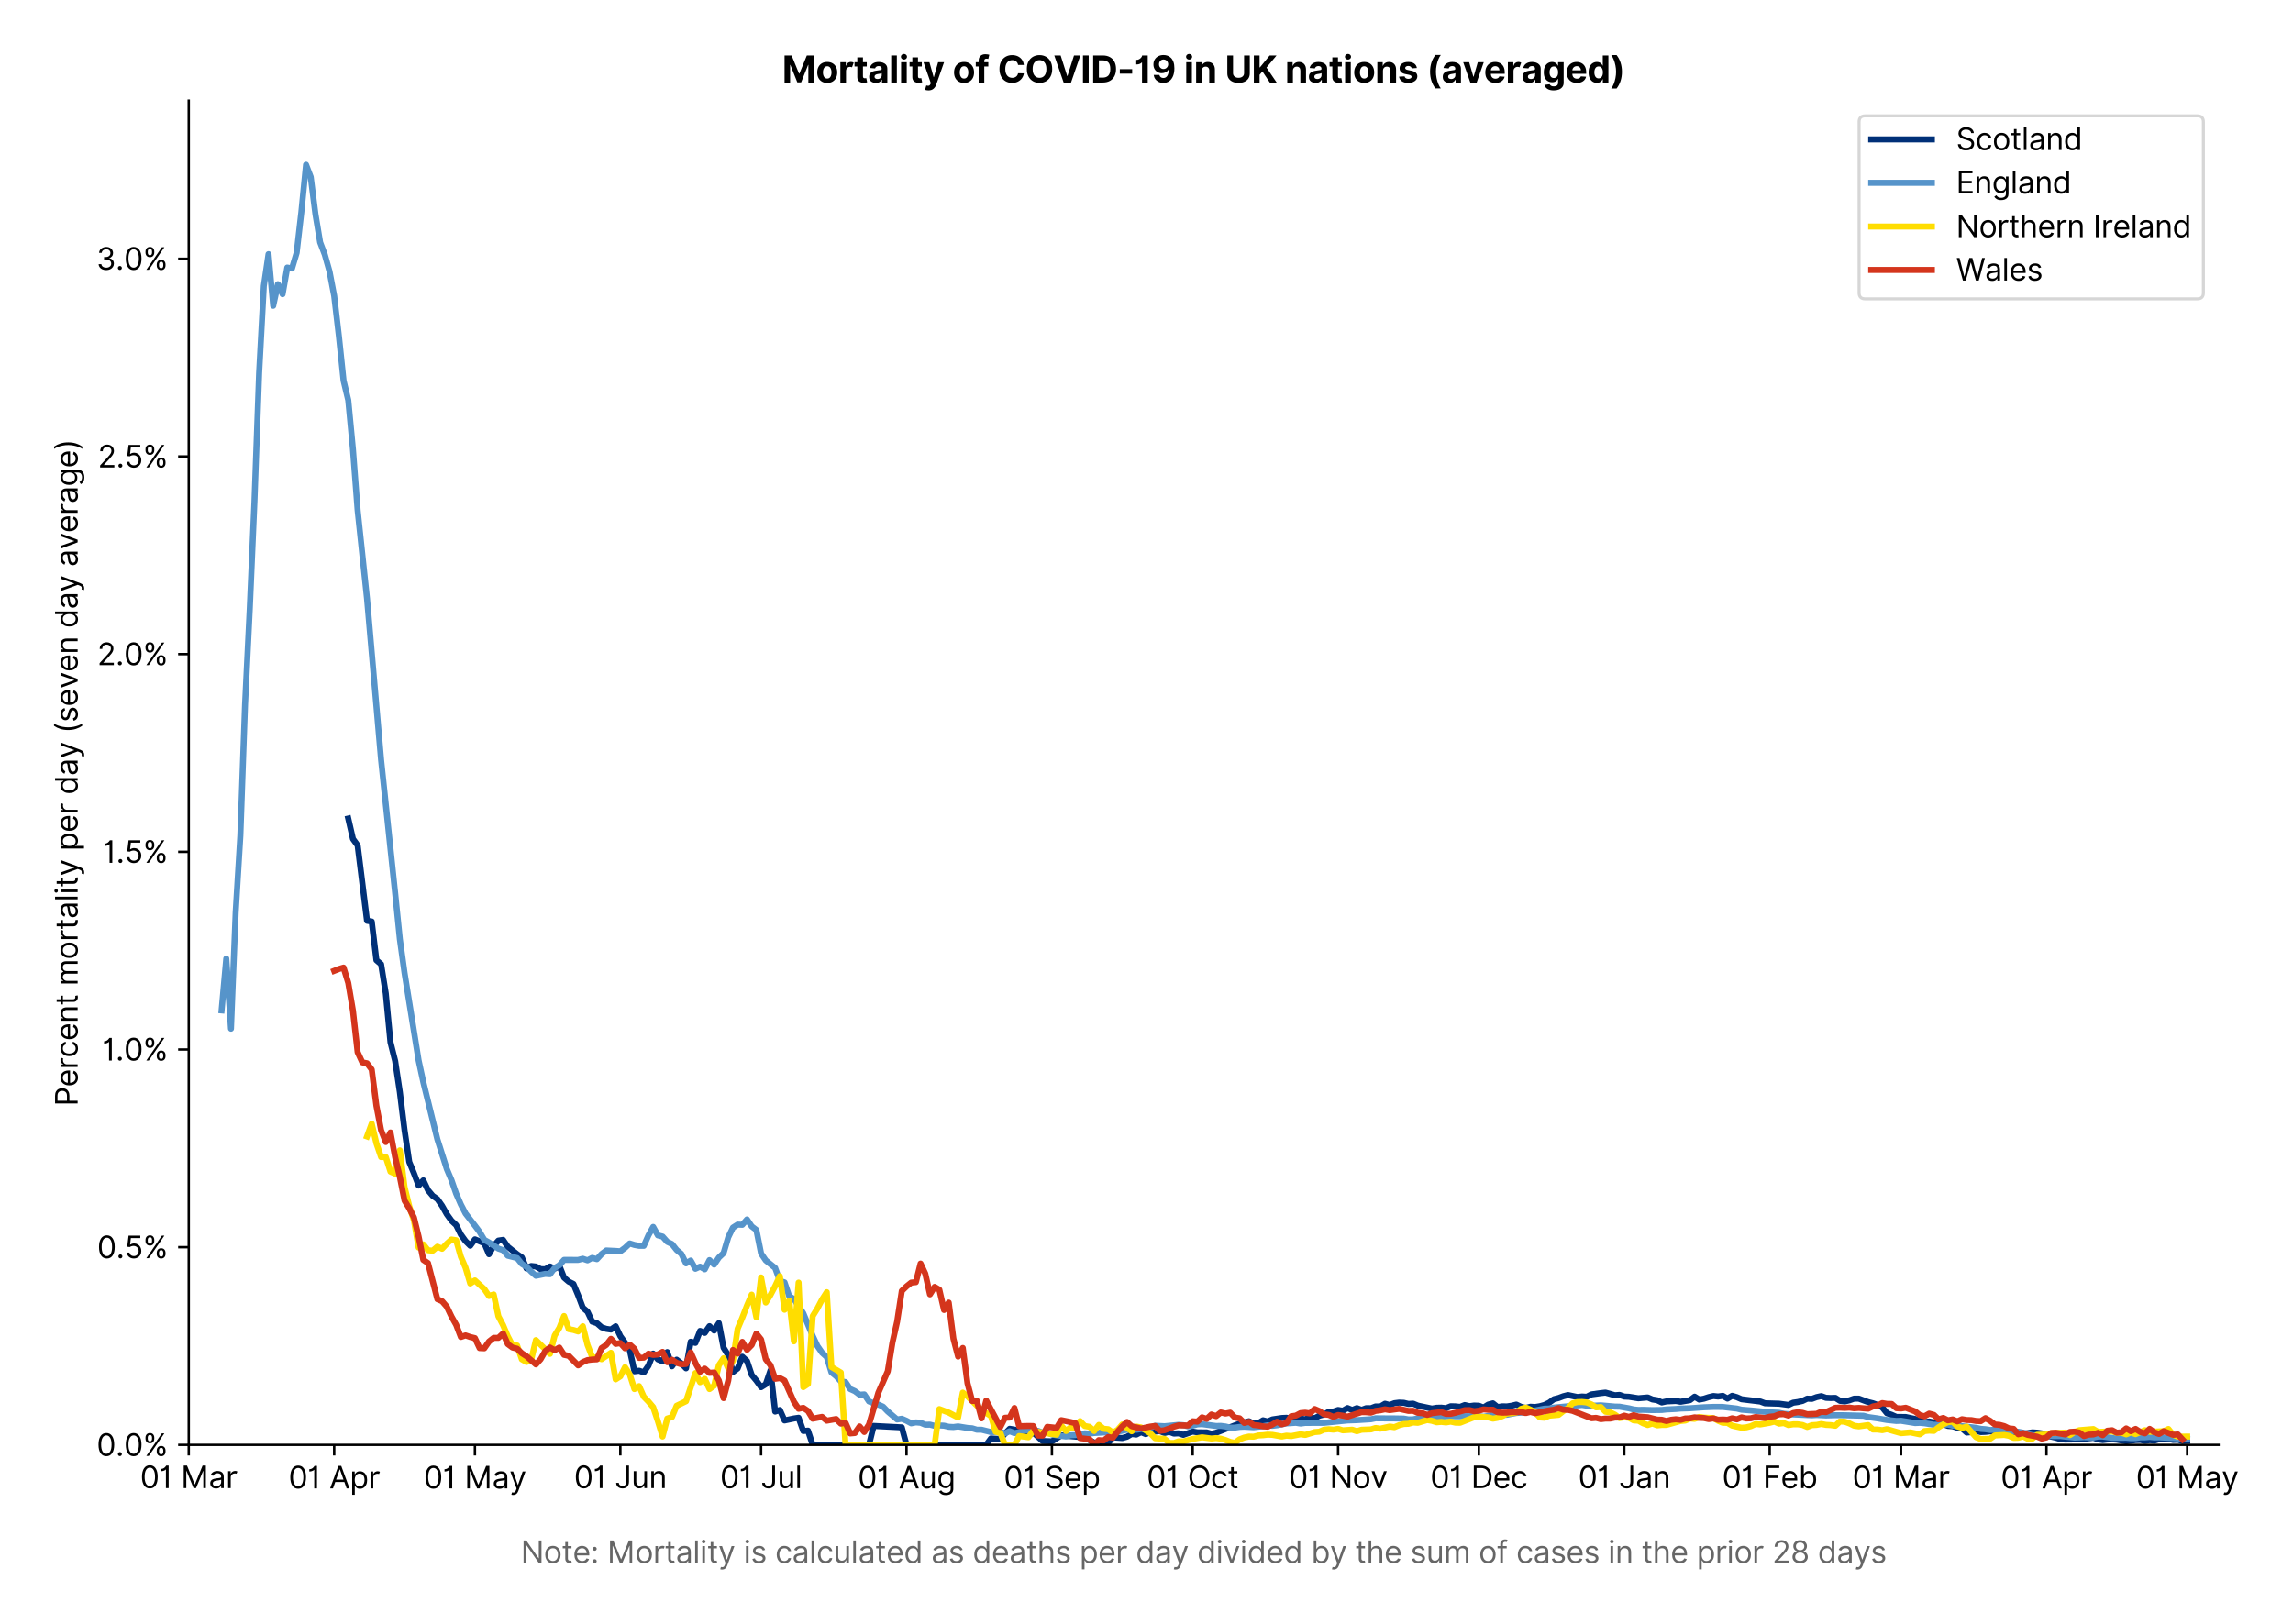 <?xml version="1.0" encoding="utf-8" standalone="no"?>
<!DOCTYPE svg PUBLIC "-//W3C//DTD SVG 1.1//EN"
  "http://www.w3.org/Graphics/SVG/1.1/DTD/svg11.dtd">
<svg version="1.1" viewBox="0 0 756.433 535.849" xmlns="http://www.w3.org/2000/svg" xmlns:xlink="http://www.w3.org/1999/xlink">
 <defs>
  <style type="text/css">*{stroke-linecap:butt;stroke-linejoin:round;}</style>
 </defs>
 <g id="figure_1">
  <g id="patch_1">
   <path d="M 0 535.849 
L 756.433 535.849 
L 756.433 0 
L 0 0 
z
" style="fill:#ffffff;"/>
  </g>
  <g id="axes_1">
   <g id="patch_2">
    <path d="M 62.269 476.745 
L 731.869 476.745 
L 731.869 33.225 
L 62.269 33.225 
z
" style="fill:#ffffff;"/>
   </g>
   <g id="matplotlib.axis_1">
    <g id="xtick_1">
     <g id="line2d_1">
      <defs>
       <path d="M 0 0 
L 0 3.5 
" id="m70302a9b7b" style="stroke:#000000;stroke-width:0.8;"/>
      </defs>
      <g>
       <use style="stroke:#000000;stroke-width:0.8;" x="62.269" xlink:href="#m70302a9b7b" y="476.745"/>
      </g>
     </g>
     <g id="text_1">
      <!-- 01 Mar -->
      <g transform="translate(46.232 491.018)scale(0.1 -0.1)">
       <defs>
        <path d="M 2000 -64 
Q 1230 -64 806 561 
Q 382 1186 382 2327 
Q 382 3459 809 4088 
Q 1236 4718 2000 4718 
Q 2764 4718 3191 4088 
Q 3618 3459 3618 2327 
Q 3618 1186 3194 561 
Q 2771 -64 2000 -64 
z
M 2000 436 
Q 2509 436 2791 927 
Q 3073 1418 3073 2327 
Q 3073 3234 2789 3730 
Q 2505 4227 2000 4227 
Q 1496 4227 1211 3730 
Q 927 3234 927 2327 
Q 927 1418 1210 927 
Q 1493 436 2000 436 
z
" id="Inter-Regular-30" transform="scale(0.016)"/>
        <path d="M 1973 4655 
L 1973 0 
L 1409 0 
L 1409 3836 
L 1373 3836 
Q 1341 3773 1209 3692 
Q 1077 3611 868 3551 
Q 659 3491 391 3491 
L 391 3964 
Q 661 3964 859 4061 
Q 1057 4159 1190 4291 
Q 1323 4423 1392 4529 
Q 1461 4636 1473 4655 
L 1973 4655 
z
" id="Inter-Regular-31" transform="scale(0.016)"/>
        <path id="Inter-Regular-20" transform="scale(0.016)"/>
        <path d="M 564 4655 
L 1236 4655 
L 2818 791 
L 2873 791 
L 4455 4655 
L 5127 4655 
L 5127 0 
L 4600 0 
L 4600 3536 
L 4555 3536 
L 3100 0 
L 2591 0 
L 1136 3536 
L 1091 3536 
L 1091 0 
L 564 0 
L 564 4655 
z
" id="Inter-Regular-4d" transform="scale(0.016)"/>
        <path d="M 1518 -82 
Q 1186 -82 916 44 
Q 646 170 486 410 
Q 327 650 327 991 
Q 327 1291 445 1478 
Q 564 1666 761 1773 
Q 959 1880 1199 1933 
Q 1439 1986 1682 2018 
Q 2000 2059 2199 2080 
Q 2398 2102 2490 2154 
Q 2582 2207 2582 2336 
L 2582 2355 
Q 2582 2691 2399 2877 
Q 2216 3064 1846 3064 
Q 1461 3064 1243 2895 
Q 1025 2727 936 2536 
L 427 2718 
Q 564 3036 792 3214 
Q 1021 3393 1292 3464 
Q 1564 3536 1827 3536 
Q 1996 3536 2215 3496 
Q 2434 3457 2640 3334 
Q 2846 3211 2982 2963 
Q 3118 2716 3118 2300 
L 3118 0 
L 2582 0 
L 2582 473 
L 2555 473 
Q 2500 359 2373 229 
Q 2246 100 2034 9 
Q 1823 -82 1518 -82 
z
M 1600 400 
Q 1918 400 2137 525 
Q 2357 650 2469 847 
Q 2582 1045 2582 1264 
L 2582 1755 
Q 2548 1714 2433 1681 
Q 2318 1648 2169 1624 
Q 2021 1600 1881 1583 
Q 1741 1566 1655 1555 
Q 1446 1527 1265 1467 
Q 1084 1407 974 1287 
Q 864 1168 864 964 
Q 864 684 1072 542 
Q 1280 400 1600 400 
z
" id="Inter-Regular-61" transform="scale(0.016)"/>
        <path d="M 491 0 
L 491 3491 
L 1009 3491 
L 1009 2964 
L 1046 2964 
Q 1139 3223 1389 3384 
Q 1639 3545 1955 3545 
Q 2100 3545 2209 3511 
Q 2318 3477 2400 3418 
L 2218 2964 
Q 2161 2993 2085 3010 
Q 2009 3027 1909 3027 
Q 1527 3027 1277 2794 
Q 1027 2561 1027 2209 
L 1027 0 
L 491 0 
z
" id="Inter-Regular-72" transform="scale(0.016)"/>
       </defs>
       <use xlink:href="#Inter-Regular-30"/>
       <use x="62.5" xlink:href="#Inter-Regular-31"/>
       <use x="106.676" xlink:href="#Inter-Regular-20"/>
       <use x="134.801" xlink:href="#Inter-Regular-4d"/>
       <use x="225.994" xlink:href="#Inter-Regular-61"/>
       <use x="282.386" xlink:href="#Inter-Regular-72"/>
      </g>
     </g>
    </g>
    <g id="xtick_2">
     <g id="line2d_2">
      <g>
       <use style="stroke:#000000;stroke-width:0.8;" x="110.243" xlink:href="#m70302a9b7b" y="476.745"/>
      </g>
     </g>
     <g id="text_2">
      <!-- 01 Apr -->
      <g transform="translate(95.158 491.117)scale(0.1 -0.1)">
       <defs>
        <path d="M 755 0 
L 164 0 
L 1873 4655 
L 2455 4655 
L 4164 0 
L 3573 0 
L 3105 1318 
L 1223 1318 
L 755 0 
z
M 1400 1818 
L 2927 1818 
L 2182 3918 
L 2146 3918 
L 1400 1818 
z
" id="Inter-Regular-41" transform="scale(0.016)"/>
        <path d="M 491 -1309 
L 491 3491 
L 1009 3491 
L 1009 2936 
L 1073 2936 
Q 1132 3027 1237 3169 
Q 1343 3311 1542 3423 
Q 1741 3536 2082 3536 
Q 2523 3536 2859 3315 
Q 3196 3095 3384 2690 
Q 3573 2286 3573 1736 
Q 3573 1182 3384 776 
Q 3196 370 2861 148 
Q 2527 -73 2091 -73 
Q 1755 -73 1552 39 
Q 1350 152 1241 296 
Q 1132 441 1073 536 
L 1027 536 
L 1027 -1309 
L 491 -1309 
z
M 1018 1745 
Q 1018 1152 1276 780 
Q 1534 409 2018 409 
Q 2355 409 2581 587 
Q 2807 766 2921 1069 
Q 3036 1373 3036 1745 
Q 3036 2114 2923 2410 
Q 2811 2707 2585 2881 
Q 2359 3055 2018 3055 
Q 1527 3055 1272 2693 
Q 1018 2332 1018 1745 
z
" id="Inter-Regular-70" transform="scale(0.016)"/>
       </defs>
       <use xlink:href="#Inter-Regular-30"/>
       <use x="62.5" xlink:href="#Inter-Regular-31"/>
       <use x="106.676" xlink:href="#Inter-Regular-20"/>
       <use x="134.801" xlink:href="#Inter-Regular-41"/>
       <use x="202.415" xlink:href="#Inter-Regular-70"/>
       <use x="263.352" xlink:href="#Inter-Regular-72"/>
      </g>
     </g>
    </g>
    <g id="xtick_3">
     <g id="line2d_3">
      <g>
       <use style="stroke:#000000;stroke-width:0.8;" x="156.67" xlink:href="#m70302a9b7b" y="476.745"/>
      </g>
     </g>
     <g id="text_3">
      <!-- 01 May -->
      <g transform="translate(139.767 491.117)scale(0.1 -0.1)">
       <defs>
        <path d="M 818 -1355 
Q 682 -1355 575 -1333 
Q 468 -1311 427 -1291 
L 564 -818 
Q 857 -893 1053 -814 
Q 1250 -736 1391 -345 
L 1509 -18 
L 218 3491 
L 800 3491 
L 1764 709 
L 1800 709 
L 2764 3491 
L 3346 3491 
L 1846 -564 
Q 1550 -1355 818 -1355 
z
" id="Inter-Regular-79" transform="scale(0.016)"/>
       </defs>
       <use xlink:href="#Inter-Regular-30"/>
       <use x="62.5" xlink:href="#Inter-Regular-31"/>
       <use x="106.676" xlink:href="#Inter-Regular-20"/>
       <use x="134.801" xlink:href="#Inter-Regular-4d"/>
       <use x="225.994" xlink:href="#Inter-Regular-61"/>
       <use x="282.386" xlink:href="#Inter-Regular-79"/>
      </g>
     </g>
    </g>
    <g id="xtick_4">
     <g id="line2d_4">
      <g>
       <use style="stroke:#000000;stroke-width:0.8;" x="204.644" xlink:href="#m70302a9b7b" y="476.745"/>
      </g>
     </g>
     <g id="text_4">
      <!-- 01 Jun -->
      <g transform="translate(189.36 491.018)scale(0.1 -0.1)">
       <defs>
        <path d="M 2346 4655 
L 2909 4655 
L 2909 1327 
Q 2909 657 2549 296 
Q 2189 -64 1582 -64 
Q 1200 -64 902 76 
Q 605 216 434 475 
Q 264 734 264 1091 
L 818 1091 
Q 818 795 1034 615 
Q 1250 436 1582 436 
Q 1948 436 2147 664 
Q 2346 893 2346 1327 
L 2346 4655 
z
" id="Inter-Regular-4a" transform="scale(0.016)"/>
        <path d="M 2691 1427 
L 2691 3491 
L 3227 3491 
L 3227 0 
L 2691 0 
L 2691 591 
L 2655 591 
Q 2532 325 2273 140 
Q 2014 -45 1618 -45 
Q 1127 -45 809 280 
Q 491 605 491 1273 
L 491 3491 
L 1027 3491 
L 1027 1309 
Q 1027 927 1242 700 
Q 1457 473 1791 473 
Q 1991 473 2199 575 
Q 2407 677 2549 888 
Q 2691 1100 2691 1427 
z
" id="Inter-Regular-75" transform="scale(0.016)"/>
        <path d="M 1027 2100 
L 1027 0 
L 491 0 
L 491 3491 
L 1009 3491 
L 1009 2945 
L 1055 2945 
Q 1177 3211 1427 3373 
Q 1677 3536 2073 3536 
Q 2602 3536 2928 3211 
Q 3255 2886 3255 2218 
L 3255 0 
L 2718 0 
L 2718 2182 
Q 2718 2593 2504 2824 
Q 2291 3055 1918 3055 
Q 1534 3055 1280 2806 
Q 1027 2557 1027 2100 
z
" id="Inter-Regular-6e" transform="scale(0.016)"/>
       </defs>
       <use xlink:href="#Inter-Regular-30"/>
       <use x="62.5" xlink:href="#Inter-Regular-31"/>
       <use x="106.676" xlink:href="#Inter-Regular-20"/>
       <use x="134.801" xlink:href="#Inter-Regular-4a"/>
       <use x="189.063" xlink:href="#Inter-Regular-75"/>
       <use x="247.159" xlink:href="#Inter-Regular-6e"/>
      </g>
     </g>
    </g>
    <g id="xtick_5">
     <g id="line2d_5">
      <g>
       <use style="stroke:#000000;stroke-width:0.8;" x="251.071" xlink:href="#m70302a9b7b" y="476.745"/>
      </g>
     </g>
     <g id="text_5">
      <!-- 01 Jul -->
      <g transform="translate(237.528 491.018)scale(0.1 -0.1)">
       <defs>
        <path d="M 1027 4655 
L 1027 0 
L 491 0 
L 491 4655 
L 1027 4655 
z
" id="Inter-Regular-6c" transform="scale(0.016)"/>
       </defs>
       <use xlink:href="#Inter-Regular-30"/>
       <use x="62.5" xlink:href="#Inter-Regular-31"/>
       <use x="106.676" xlink:href="#Inter-Regular-20"/>
       <use x="134.801" xlink:href="#Inter-Regular-4a"/>
       <use x="189.063" xlink:href="#Inter-Regular-75"/>
       <use x="247.159" xlink:href="#Inter-Regular-6c"/>
      </g>
     </g>
    </g>
    <g id="xtick_6">
     <g id="line2d_6">
      <g>
       <use style="stroke:#000000;stroke-width:0.8;" x="299.046" xlink:href="#m70302a9b7b" y="476.745"/>
      </g>
     </g>
     <g id="text_6">
      <!-- 01 Aug -->
      <g transform="translate(282.974 491.117)scale(0.1 -0.1)">
       <defs>
        <path d="M 1900 -1382 
Q 1316 -1382 976 -1169 
Q 636 -957 473 -682 
L 900 -382 
Q 973 -477 1084 -601 
Q 1196 -725 1390 -817 
Q 1584 -909 1900 -909 
Q 2323 -909 2598 -704 
Q 2873 -500 2873 -64 
L 2873 645 
L 2827 645 
Q 2768 550 2660 410 
Q 2552 270 2351 162 
Q 2150 55 1809 55 
Q 1386 55 1051 255 
Q 716 455 521 836 
Q 327 1218 327 1764 
Q 327 2300 516 2699 
Q 705 3098 1041 3317 
Q 1377 3536 1818 3536 
Q 2159 3536 2360 3423 
Q 2561 3311 2669 3169 
Q 2777 3027 2836 2936 
L 2891 2936 
L 2891 3491 
L 3409 3491 
L 3409 -100 
Q 3409 -550 3205 -833 
Q 3002 -1116 2660 -1249 
Q 2318 -1382 1900 -1382 
z
M 1882 536 
Q 2366 536 2624 864 
Q 2882 1193 2882 1773 
Q 2882 2339 2627 2697 
Q 2373 3055 1882 3055 
Q 1541 3055 1315 2882 
Q 1089 2709 976 2418 
Q 864 2127 864 1773 
Q 864 1227 1120 881 
Q 1377 536 1882 536 
z
" id="Inter-Regular-67" transform="scale(0.016)"/>
       </defs>
       <use xlink:href="#Inter-Regular-30"/>
       <use x="62.5" xlink:href="#Inter-Regular-31"/>
       <use x="106.676" xlink:href="#Inter-Regular-20"/>
       <use x="134.801" xlink:href="#Inter-Regular-41"/>
       <use x="202.415" xlink:href="#Inter-Regular-75"/>
       <use x="260.511" xlink:href="#Inter-Regular-67"/>
      </g>
     </g>
    </g>
    <g id="xtick_7">
     <g id="line2d_7">
      <g>
       <use style="stroke:#000000;stroke-width:0.8;" x="347.02" xlink:href="#m70302a9b7b" y="476.745"/>
      </g>
     </g>
     <g id="text_7">
      <!-- 01 Sep -->
      <g transform="translate(331.133 491.117)scale(0.1 -0.1)">
       <defs>
        <path d="M 3109 3491 
Q 3068 3836 2777 4027 
Q 2486 4218 2064 4218 
Q 1600 4218 1318 3999 
Q 1036 3780 1036 3445 
Q 1036 3195 1189 3042 
Q 1343 2889 1553 2803 
Q 1764 2718 1936 2673 
L 2409 2545 
Q 2591 2498 2815 2414 
Q 3039 2330 3244 2185 
Q 3450 2041 3584 1816 
Q 3718 1591 3718 1264 
Q 3718 886 3521 581 
Q 3325 277 2949 97 
Q 2573 -82 2036 -82 
Q 1286 -82 845 272 
Q 405 627 364 1200 
L 946 1200 
Q 968 936 1124 764 
Q 1280 593 1519 510 
Q 1759 427 2036 427 
Q 2359 427 2616 533 
Q 2873 639 3023 828 
Q 3173 1018 3173 1273 
Q 3173 1505 3043 1650 
Q 2914 1795 2702 1886 
Q 2491 1977 2246 2045 
L 1673 2209 
Q 1127 2366 809 2657 
Q 491 2948 491 3418 
Q 491 3809 703 4101 
Q 916 4393 1276 4555 
Q 1636 4718 2082 4718 
Q 2532 4718 2882 4558 
Q 3232 4398 3437 4120 
Q 3643 3843 3655 3491 
L 3109 3491 
z
" id="Inter-Regular-53" transform="scale(0.016)"/>
        <path d="M 1955 -73 
Q 1450 -73 1085 151 
Q 721 375 524 778 
Q 327 1182 327 1718 
Q 327 2255 524 2665 
Q 721 3075 1074 3305 
Q 1427 3536 1900 3536 
Q 2173 3536 2439 3445 
Q 2705 3355 2923 3151 
Q 3141 2948 3270 2614 
Q 3400 2280 3400 1791 
L 3400 1564 
L 866 1564 
Q 884 1005 1183 707 
Q 1482 409 1955 409 
Q 2271 409 2498 545 
Q 2725 682 2827 955 
L 3346 809 
Q 3223 414 2854 170 
Q 2486 -73 1955 -73 
z
M 866 2027 
L 2855 2027 
Q 2855 2470 2595 2762 
Q 2336 3055 1900 3055 
Q 1593 3055 1368 2911 
Q 1143 2768 1013 2533 
Q 884 2298 866 2027 
z
" id="Inter-Regular-65" transform="scale(0.016)"/>
       </defs>
       <use xlink:href="#Inter-Regular-30"/>
       <use x="62.5" xlink:href="#Inter-Regular-31"/>
       <use x="106.676" xlink:href="#Inter-Regular-20"/>
       <use x="134.801" xlink:href="#Inter-Regular-53"/>
       <use x="198.58" xlink:href="#Inter-Regular-65"/>
       <use x="256.818" xlink:href="#Inter-Regular-70"/>
      </g>
     </g>
    </g>
    <g id="xtick_8">
     <g id="line2d_8">
      <g>
       <use style="stroke:#000000;stroke-width:0.8;" x="393.447" xlink:href="#m70302a9b7b" y="476.745"/>
      </g>
     </g>
     <g id="text_8">
      <!-- 01 Oct -->
      <g transform="translate(378.291 491.018)scale(0.1 -0.1)">
       <defs>
        <path d="M 4491 2327 
Q 4491 1591 4225 1054 
Q 3959 518 3495 227 
Q 3032 -64 2436 -64 
Q 1841 -64 1377 227 
Q 914 518 648 1054 
Q 382 1591 382 2327 
Q 382 3064 648 3600 
Q 914 4136 1377 4427 
Q 1841 4718 2436 4718 
Q 3032 4718 3495 4427 
Q 3959 4136 4225 3600 
Q 4491 3064 4491 2327 
z
M 3946 2327 
Q 3946 2932 3744 3348 
Q 3543 3764 3201 3977 
Q 2859 4191 2436 4191 
Q 2014 4191 1672 3977 
Q 1330 3764 1128 3348 
Q 927 2932 927 2327 
Q 927 1723 1128 1307 
Q 1330 891 1672 677 
Q 2014 464 2436 464 
Q 2859 464 3201 677 
Q 3543 891 3744 1307 
Q 3946 1723 3946 2327 
z
" id="Inter-Regular-4f" transform="scale(0.016)"/>
        <path d="M 1909 -73 
Q 1418 -73 1063 159 
Q 709 391 518 798 
Q 327 1205 327 1727 
Q 327 2259 524 2667 
Q 721 3075 1074 3305 
Q 1427 3536 1900 3536 
Q 2268 3536 2563 3400 
Q 2859 3264 3047 3018 
Q 3236 2773 3282 2445 
L 2746 2445 
Q 2684 2684 2474 2869 
Q 2264 3055 1909 3055 
Q 1439 3055 1151 2697 
Q 864 2339 864 1745 
Q 864 1139 1148 774 
Q 1432 409 1909 409 
Q 2223 409 2447 570 
Q 2671 732 2746 1018 
L 3282 1018 
Q 3236 709 3058 462 
Q 2880 216 2588 71 
Q 2296 -73 1909 -73 
z
" id="Inter-Regular-63" transform="scale(0.016)"/>
        <path d="M 2009 3491 
L 2009 3036 
L 1264 3036 
L 1264 1000 
Q 1264 773 1331 660 
Q 1398 548 1503 510 
Q 1609 473 1727 473 
Q 1816 473 1873 483 
Q 1930 493 1964 500 
L 2073 18 
Q 2018 -2 1920 -23 
Q 1823 -45 1673 -45 
Q 1446 -45 1228 52 
Q 1011 150 869 350 
Q 727 550 727 855 
L 727 3036 
L 200 3036 
L 200 3491 
L 727 3491 
L 727 4327 
L 1264 4327 
L 1264 3491 
L 2009 3491 
z
" id="Inter-Regular-74" transform="scale(0.016)"/>
       </defs>
       <use xlink:href="#Inter-Regular-30"/>
       <use x="62.5" xlink:href="#Inter-Regular-31"/>
       <use x="106.676" xlink:href="#Inter-Regular-20"/>
       <use x="134.801" xlink:href="#Inter-Regular-4f"/>
       <use x="210.938" xlink:href="#Inter-Regular-63"/>
       <use x="266.761" xlink:href="#Inter-Regular-74"/>
      </g>
     </g>
    </g>
    <g id="xtick_9">
     <g id="line2d_9">
      <g>
       <use style="stroke:#000000;stroke-width:0.8;" x="441.422" xlink:href="#m70302a9b7b" y="476.745"/>
      </g>
     </g>
     <g id="text_9">
      <!-- 01 Nov -->
      <g transform="translate(425.15 491.018)scale(0.1 -0.1)">
       <defs>
        <path d="M 4255 4655 
L 4255 0 
L 3709 0 
L 1173 3655 
L 1127 3655 
L 1127 0 
L 564 0 
L 564 4655 
L 1109 4655 
L 3655 991 
L 3700 991 
L 3700 4655 
L 4255 4655 
z
" id="Inter-Regular-4e" transform="scale(0.016)"/>
        <path d="M 1909 -73 
Q 1436 -73 1080 152 
Q 725 377 526 781 
Q 327 1186 327 1727 
Q 327 2273 526 2679 
Q 725 3086 1080 3311 
Q 1436 3536 1909 3536 
Q 2382 3536 2737 3311 
Q 3093 3086 3292 2679 
Q 3491 2273 3491 1727 
Q 3491 1186 3292 781 
Q 3093 377 2737 152 
Q 2382 -73 1909 -73 
z
M 1909 409 
Q 2268 409 2500 593 
Q 2732 777 2843 1077 
Q 2955 1377 2955 1727 
Q 2955 2077 2843 2379 
Q 2732 2682 2500 2868 
Q 2268 3055 1909 3055 
Q 1550 3055 1318 2868 
Q 1086 2682 975 2379 
Q 864 2077 864 1727 
Q 864 1377 975 1077 
Q 1086 777 1318 593 
Q 1550 409 1909 409 
z
" id="Inter-Regular-6f" transform="scale(0.016)"/>
        <path d="M 3346 3491 
L 2055 0 
L 1509 0 
L 218 3491 
L 800 3491 
L 1764 709 
L 1800 709 
L 2764 3491 
L 3346 3491 
z
" id="Inter-Regular-76" transform="scale(0.016)"/>
       </defs>
       <use xlink:href="#Inter-Regular-30"/>
       <use x="62.5" xlink:href="#Inter-Regular-31"/>
       <use x="106.676" xlink:href="#Inter-Regular-20"/>
       <use x="134.801" xlink:href="#Inter-Regular-4e"/>
       <use x="210.085" xlink:href="#Inter-Regular-6f"/>
       <use x="269.744" xlink:href="#Inter-Regular-76"/>
      </g>
     </g>
    </g>
    <g id="xtick_10">
     <g id="line2d_10">
      <g>
       <use style="stroke:#000000;stroke-width:0.8;" x="487.848" xlink:href="#m70302a9b7b" y="476.745"/>
      </g>
     </g>
     <g id="text_10">
      <!-- 01 Dec -->
      <g transform="translate(471.812 491.018)scale(0.1 -0.1)">
       <defs>
        <path d="M 2000 0 
L 564 0 
L 564 4655 
L 2064 4655 
Q 2741 4655 3223 4376 
Q 3705 4098 3961 3578 
Q 4218 3059 4218 2336 
Q 4218 1609 3959 1085 
Q 3700 561 3204 280 
Q 2709 0 2000 0 
z
M 1127 500 
L 1964 500 
Q 2830 500 3251 992 
Q 3673 1484 3673 2336 
Q 3673 3182 3259 3668 
Q 2846 4155 2027 4155 
L 1127 4155 
L 1127 500 
z
" id="Inter-Regular-44" transform="scale(0.016)"/>
       </defs>
       <use xlink:href="#Inter-Regular-30"/>
       <use x="62.5" xlink:href="#Inter-Regular-31"/>
       <use x="106.676" xlink:href="#Inter-Regular-20"/>
       <use x="134.801" xlink:href="#Inter-Regular-44"/>
       <use x="206.676" xlink:href="#Inter-Regular-65"/>
       <use x="264.915" xlink:href="#Inter-Regular-63"/>
      </g>
     </g>
    </g>
    <g id="xtick_11">
     <g id="line2d_11">
      <g>
       <use style="stroke:#000000;stroke-width:0.8;" x="535.823" xlink:href="#m70302a9b7b" y="476.745"/>
      </g>
     </g>
     <g id="text_11">
      <!-- 01 Jan -->
      <g transform="translate(520.624 491.018)scale(0.1 -0.1)">
       <use xlink:href="#Inter-Regular-30"/>
       <use x="62.5" xlink:href="#Inter-Regular-31"/>
       <use x="106.676" xlink:href="#Inter-Regular-20"/>
       <use x="134.801" xlink:href="#Inter-Regular-4a"/>
       <use x="189.063" xlink:href="#Inter-Regular-61"/>
       <use x="245.455" xlink:href="#Inter-Regular-6e"/>
      </g>
     </g>
    </g>
    <g id="xtick_12">
     <g id="line2d_12">
      <g>
       <use style="stroke:#000000;stroke-width:0.8;" x="583.797" xlink:href="#m70302a9b7b" y="476.745"/>
      </g>
     </g>
     <g id="text_12">
      <!-- 01 Feb -->
      <g transform="translate(568.108 491.018)scale(0.1 -0.1)">
       <defs>
        <path d="M 564 0 
L 564 4655 
L 3355 4655 
L 3355 4155 
L 1127 4155 
L 1127 2582 
L 3146 2582 
L 3146 2082 
L 1127 2082 
L 1127 0 
L 564 0 
z
" id="Inter-Regular-46" transform="scale(0.016)"/>
        <path d="M 564 0 
L 564 4655 
L 1100 4655 
L 1100 2936 
L 1146 2936 
Q 1205 3027 1310 3169 
Q 1416 3311 1615 3423 
Q 1814 3536 2155 3536 
Q 2596 3536 2932 3315 
Q 3268 3095 3457 2690 
Q 3646 2286 3646 1736 
Q 3646 1182 3457 776 
Q 3268 370 2934 148 
Q 2600 -73 2164 -73 
Q 1827 -73 1625 39 
Q 1423 152 1314 296 
Q 1205 441 1146 536 
L 1082 536 
L 1082 0 
L 564 0 
z
M 1091 1745 
Q 1091 1152 1349 780 
Q 1607 409 2091 409 
Q 2427 409 2653 587 
Q 2880 766 2994 1069 
Q 3109 1373 3109 1745 
Q 3109 2114 2996 2410 
Q 2884 2707 2658 2881 
Q 2432 3055 2091 3055 
Q 1600 3055 1345 2693 
Q 1091 2332 1091 1745 
z
" id="Inter-Regular-62" transform="scale(0.016)"/>
       </defs>
       <use xlink:href="#Inter-Regular-30"/>
       <use x="62.5" xlink:href="#Inter-Regular-31"/>
       <use x="106.676" xlink:href="#Inter-Regular-20"/>
       <use x="134.801" xlink:href="#Inter-Regular-46"/>
       <use x="193.466" xlink:href="#Inter-Regular-65"/>
       <use x="251.705" xlink:href="#Inter-Regular-62"/>
      </g>
     </g>
    </g>
    <g id="xtick_13">
     <g id="line2d_13">
      <g>
       <use style="stroke:#000000;stroke-width:0.8;" x="627.129" xlink:href="#m70302a9b7b" y="476.745"/>
      </g>
     </g>
     <g id="text_13">
      <!-- 01 Mar -->
      <g transform="translate(611.092 491.018)scale(0.1 -0.1)">
       <use xlink:href="#Inter-Regular-30"/>
       <use x="62.5" xlink:href="#Inter-Regular-31"/>
       <use x="106.676" xlink:href="#Inter-Regular-20"/>
       <use x="134.801" xlink:href="#Inter-Regular-4d"/>
       <use x="225.994" xlink:href="#Inter-Regular-61"/>
       <use x="282.386" xlink:href="#Inter-Regular-72"/>
      </g>
     </g>
    </g>
    <g id="xtick_14">
     <g id="line2d_14">
      <g>
       <use style="stroke:#000000;stroke-width:0.8;" x="675.103" xlink:href="#m70302a9b7b" y="476.745"/>
      </g>
     </g>
     <g id="text_14">
      <!-- 01 Apr -->
      <g transform="translate(660.018 491.117)scale(0.1 -0.1)">
       <use xlink:href="#Inter-Regular-30"/>
       <use x="62.5" xlink:href="#Inter-Regular-31"/>
       <use x="106.676" xlink:href="#Inter-Regular-20"/>
       <use x="134.801" xlink:href="#Inter-Regular-41"/>
       <use x="202.415" xlink:href="#Inter-Regular-70"/>
       <use x="263.352" xlink:href="#Inter-Regular-72"/>
      </g>
     </g>
    </g>
    <g id="xtick_15">
     <g id="line2d_15">
      <g>
       <use style="stroke:#000000;stroke-width:0.8;" x="721.53" xlink:href="#m70302a9b7b" y="476.745"/>
      </g>
     </g>
     <g id="text_15">
      <!-- 01 May -->
      <g transform="translate(704.627 491.117)scale(0.1 -0.1)">
       <use xlink:href="#Inter-Regular-30"/>
       <use x="62.5" xlink:href="#Inter-Regular-31"/>
       <use x="106.676" xlink:href="#Inter-Regular-20"/>
       <use x="134.801" xlink:href="#Inter-Regular-4d"/>
       <use x="225.994" xlink:href="#Inter-Regular-61"/>
       <use x="282.386" xlink:href="#Inter-Regular-79"/>
      </g>
     </g>
    </g>
    <g id="text_16">
     <!--  -->
     <g style="fill:#666666;" transform="translate(397.069 504.55)scale(0.1 -0.1)"/>
     <!-- Note: Mortality is calculated as deaths per day divided by the sum of cases in the prior 28 days -->
     <g style="fill:#666666;" transform="translate(171.823 515.732)scale(0.1 -0.1)">
      <defs>
       <path d="M 882 -36 
Q 714 -36 593 84 
Q 473 205 473 373 
Q 473 541 593 661 
Q 714 782 882 782 
Q 1050 782 1170 661 
Q 1291 541 1291 373 
Q 1291 205 1170 84 
Q 1050 -36 882 -36 
z
M 882 2524 
Q 714 2524 593 2644 
Q 473 2765 473 2933 
Q 473 3101 593 3221 
Q 714 3342 882 3342 
Q 1050 3342 1170 3221 
Q 1291 3101 1291 2933 
Q 1291 2765 1170 2644 
Q 1050 2524 882 2524 
z
" id="Inter-Regular-3a" transform="scale(0.016)"/>
       <path d="M 491 0 
L 491 3491 
L 1027 3491 
L 1027 0 
L 491 0 
z
M 764 4073 
Q 607 4073 494 4179 
Q 382 4286 382 4436 
Q 382 4586 494 4693 
Q 607 4800 764 4800 
Q 921 4800 1033 4693 
Q 1146 4586 1146 4436 
Q 1146 4286 1033 4179 
Q 921 4073 764 4073 
z
" id="Inter-Regular-69" transform="scale(0.016)"/>
       <path d="M 2964 2709 
L 2482 2573 
Q 2411 2755 2245 2914 
Q 2080 3073 1727 3073 
Q 1407 3073 1194 2926 
Q 982 2780 982 2555 
Q 982 2355 1127 2239 
Q 1273 2123 1582 2045 
L 2100 1918 
Q 3027 1691 3027 973 
Q 3027 673 2855 436 
Q 2684 200 2377 63 
Q 2071 -73 1664 -73 
Q 1130 -73 780 159 
Q 430 391 336 836 
L 846 964 
Q 989 400 1655 400 
Q 2030 400 2251 560 
Q 2473 720 2473 945 
Q 2473 1316 1955 1436 
L 1373 1573 
Q 893 1686 669 1926 
Q 446 2166 446 2527 
Q 446 2823 613 3050 
Q 780 3277 1069 3406 
Q 1359 3536 1727 3536 
Q 2246 3536 2542 3309 
Q 2839 3082 2964 2709 
z
" id="Inter-Regular-73" transform="scale(0.016)"/>
       <path d="M 1809 -73 
Q 1373 -73 1039 148 
Q 705 370 516 776 
Q 327 1182 327 1736 
Q 327 2286 516 2690 
Q 705 3095 1041 3315 
Q 1377 3536 1818 3536 
Q 2159 3536 2358 3423 
Q 2557 3311 2662 3169 
Q 2768 3027 2827 2936 
L 2873 2936 
L 2873 4655 
L 3409 4655 
L 3409 0 
L 2891 0 
L 2891 536 
L 2827 536 
Q 2768 441 2659 296 
Q 2550 152 2348 39 
Q 2146 -73 1809 -73 
z
M 1882 409 
Q 2366 409 2624 780 
Q 2882 1152 2882 1745 
Q 2882 2332 2627 2693 
Q 2373 3055 1882 3055 
Q 1541 3055 1315 2881 
Q 1089 2707 976 2410 
Q 864 2114 864 1745 
Q 864 1373 978 1069 
Q 1093 766 1319 587 
Q 1546 409 1882 409 
z
" id="Inter-Regular-64" transform="scale(0.016)"/>
       <path d="M 1027 2100 
L 1027 0 
L 491 0 
L 491 4655 
L 1027 4655 
L 1027 2945 
L 1073 2945 
Q 1196 3216 1442 3376 
Q 1689 3536 2100 3536 
Q 2636 3536 2963 3213 
Q 3291 2891 3291 2218 
L 3291 0 
L 2755 0 
L 2755 2182 
Q 2755 2598 2540 2826 
Q 2325 3055 1946 3055 
Q 1548 3055 1287 2806 
Q 1027 2557 1027 2100 
z
" id="Inter-Regular-68" transform="scale(0.016)"/>
       <path d="M 491 0 
L 491 3491 
L 1009 3491 
L 1009 2945 
L 1055 2945 
Q 1164 3225 1407 3380 
Q 1650 3536 1991 3536 
Q 2336 3536 2567 3380 
Q 2798 3225 2927 2945 
L 2964 2945 
Q 3098 3216 3366 3376 
Q 3634 3536 4009 3536 
Q 4477 3536 4775 3244 
Q 5073 2952 5073 2336 
L 5073 0 
L 4536 0 
L 4536 2336 
Q 4536 2723 4325 2889 
Q 4114 3055 3827 3055 
Q 3459 3055 3257 2833 
Q 3055 2611 3055 2273 
L 3055 0 
L 2509 0 
L 2509 2391 
Q 2509 2689 2316 2872 
Q 2123 3055 1818 3055 
Q 1609 3055 1428 2943 
Q 1248 2832 1137 2635 
Q 1027 2439 1027 2182 
L 1027 0 
L 491 0 
z
" id="Inter-Regular-6d" transform="scale(0.016)"/>
       <path d="M 2046 3491 
L 2046 3036 
L 1264 3036 
L 1264 0 
L 727 0 
L 727 3036 
L 164 3036 
L 164 3491 
L 727 3491 
L 727 3973 
Q 727 4273 868 4473 
Q 1009 4673 1234 4773 
Q 1459 4873 1709 4873 
Q 1907 4873 2032 4841 
Q 2157 4809 2218 4782 
L 2064 4318 
Q 2023 4332 1951 4352 
Q 1880 4373 1764 4373 
Q 1498 4373 1381 4239 
Q 1264 4105 1264 3845 
L 1264 3491 
L 2046 3491 
z
" id="Inter-Regular-66" transform="scale(0.016)"/>
       <path d="M 482 0 
L 482 409 
L 2018 2091 
Q 2289 2386 2464 2605 
Q 2639 2825 2724 3019 
Q 2809 3214 2809 3427 
Q 2809 3795 2553 4011 
Q 2298 4227 1918 4227 
Q 1514 4227 1275 3985 
Q 1036 3743 1036 3345 
L 500 3345 
Q 500 3755 688 4064 
Q 877 4373 1203 4545 
Q 1530 4718 1936 4718 
Q 2346 4718 2661 4545 
Q 2977 4373 3156 4079 
Q 3336 3786 3336 3427 
Q 3336 3170 3244 2926 
Q 3152 2682 2926 2383 
Q 2700 2084 2300 1655 
L 1255 536 
L 1255 500 
L 3418 500 
L 3418 0 
L 482 0 
z
" id="Inter-Regular-32" transform="scale(0.016)"/>
       <path d="M 1973 -64 
Q 1505 -64 1147 103 
Q 789 270 589 564 
Q 389 859 391 1236 
Q 389 1532 507 1783 
Q 625 2034 830 2203 
Q 1036 2373 1291 2418 
L 1291 2445 
Q 957 2532 759 2821 
Q 561 3111 564 3482 
Q 561 3836 743 4115 
Q 925 4395 1244 4556 
Q 1564 4718 1973 4718 
Q 2377 4718 2695 4556 
Q 3014 4395 3197 4115 
Q 3380 3836 3382 3482 
Q 3380 3111 3181 2821 
Q 2982 2532 2655 2445 
L 2655 2418 
Q 2907 2373 3109 2203 
Q 3311 2034 3431 1783 
Q 3552 1532 3555 1236 
Q 3552 859 3351 564 
Q 3150 270 2794 103 
Q 2439 -64 1973 -64 
z
M 1973 436 
Q 2446 436 2722 662 
Q 2998 889 3000 1264 
Q 2998 1527 2864 1729 
Q 2730 1932 2499 2048 
Q 2268 2164 1973 2164 
Q 1675 2164 1442 2048 
Q 1209 1932 1076 1729 
Q 943 1527 946 1264 
Q 943 889 1218 662 
Q 1493 436 1973 436 
z
M 1973 2645 
Q 2348 2645 2591 2864 
Q 2834 3084 2836 3445 
Q 2834 3800 2596 4013 
Q 2359 4227 1973 4227 
Q 1582 4227 1344 4013 
Q 1107 3800 1109 3445 
Q 1107 3084 1349 2864 
Q 1591 2645 1973 2645 
z
" id="Inter-Regular-38" transform="scale(0.016)"/>
      </defs>
      <use xlink:href="#Inter-Regular-4e"/>
      <use x="75.284" xlink:href="#Inter-Regular-6f"/>
      <use x="134.943" xlink:href="#Inter-Regular-74"/>
      <use x="171.307" xlink:href="#Inter-Regular-65"/>
      <use x="229.546" xlink:href="#Inter-Regular-3a"/>
      <use x="257.102" xlink:href="#Inter-Regular-20"/>
      <use x="285.227" xlink:href="#Inter-Regular-4d"/>
      <use x="376.421" xlink:href="#Inter-Regular-6f"/>
      <use x="436.08" xlink:href="#Inter-Regular-72"/>
      <use x="474.432" xlink:href="#Inter-Regular-74"/>
      <use x="510.796" xlink:href="#Inter-Regular-61"/>
      <use x="567.188" xlink:href="#Inter-Regular-6c"/>
      <use x="590.909" xlink:href="#Inter-Regular-69"/>
      <use x="614.631" xlink:href="#Inter-Regular-74"/>
      <use x="650.994" xlink:href="#Inter-Regular-79"/>
      <use x="706.676" xlink:href="#Inter-Regular-20"/>
      <use x="734.801" xlink:href="#Inter-Regular-69"/>
      <use x="758.523" xlink:href="#Inter-Regular-73"/>
      <use x="810.796" xlink:href="#Inter-Regular-20"/>
      <use x="838.921" xlink:href="#Inter-Regular-63"/>
      <use x="894.744" xlink:href="#Inter-Regular-61"/>
      <use x="951.137" xlink:href="#Inter-Regular-6c"/>
      <use x="974.858" xlink:href="#Inter-Regular-63"/>
      <use x="1030.682" xlink:href="#Inter-Regular-75"/>
      <use x="1088.779" xlink:href="#Inter-Regular-6c"/>
      <use x="1112.5" xlink:href="#Inter-Regular-61"/>
      <use x="1168.892" xlink:href="#Inter-Regular-74"/>
      <use x="1205.256" xlink:href="#Inter-Regular-65"/>
      <use x="1263.495" xlink:href="#Inter-Regular-64"/>
      <use x="1325.568" xlink:href="#Inter-Regular-20"/>
      <use x="1353.693" xlink:href="#Inter-Regular-61"/>
      <use x="1410.085" xlink:href="#Inter-Regular-73"/>
      <use x="1462.358" xlink:href="#Inter-Regular-20"/>
      <use x="1490.483" xlink:href="#Inter-Regular-64"/>
      <use x="1552.557" xlink:href="#Inter-Regular-65"/>
      <use x="1610.796" xlink:href="#Inter-Regular-61"/>
      <use x="1667.188" xlink:href="#Inter-Regular-74"/>
      <use x="1703.551" xlink:href="#Inter-Regular-68"/>
      <use x="1762.642" xlink:href="#Inter-Regular-73"/>
      <use x="1814.915" xlink:href="#Inter-Regular-20"/>
      <use x="1843.04" xlink:href="#Inter-Regular-70"/>
      <use x="1903.978" xlink:href="#Inter-Regular-65"/>
      <use x="1962.216" xlink:href="#Inter-Regular-72"/>
      <use x="2000.569" xlink:href="#Inter-Regular-20"/>
      <use x="2028.694" xlink:href="#Inter-Regular-64"/>
      <use x="2090.767" xlink:href="#Inter-Regular-61"/>
      <use x="2147.159" xlink:href="#Inter-Regular-79"/>
      <use x="2202.841" xlink:href="#Inter-Regular-20"/>
      <use x="2230.966" xlink:href="#Inter-Regular-64"/>
      <use x="2293.04" xlink:href="#Inter-Regular-69"/>
      <use x="2316.762" xlink:href="#Inter-Regular-76"/>
      <use x="2372.444" xlink:href="#Inter-Regular-69"/>
      <use x="2396.165" xlink:href="#Inter-Regular-64"/>
      <use x="2458.239" xlink:href="#Inter-Regular-65"/>
      <use x="2516.478" xlink:href="#Inter-Regular-64"/>
      <use x="2578.552" xlink:href="#Inter-Regular-20"/>
      <use x="2606.677" xlink:href="#Inter-Regular-62"/>
      <use x="2668.75" xlink:href="#Inter-Regular-79"/>
      <use x="2724.432" xlink:href="#Inter-Regular-20"/>
      <use x="2752.557" xlink:href="#Inter-Regular-74"/>
      <use x="2788.921" xlink:href="#Inter-Regular-68"/>
      <use x="2848.012" xlink:href="#Inter-Regular-65"/>
      <use x="2906.251" xlink:href="#Inter-Regular-20"/>
      <use x="2934.376" xlink:href="#Inter-Regular-73"/>
      <use x="2986.648" xlink:href="#Inter-Regular-75"/>
      <use x="3044.745" xlink:href="#Inter-Regular-6d"/>
      <use x="3131.677" xlink:href="#Inter-Regular-20"/>
      <use x="3159.802" xlink:href="#Inter-Regular-6f"/>
      <use x="3219.461" xlink:href="#Inter-Regular-66"/>
      <use x="3255.54" xlink:href="#Inter-Regular-20"/>
      <use x="3283.665" xlink:href="#Inter-Regular-63"/>
      <use x="3339.489" xlink:href="#Inter-Regular-61"/>
      <use x="3395.881" xlink:href="#Inter-Regular-73"/>
      <use x="3448.154" xlink:href="#Inter-Regular-65"/>
      <use x="3506.393" xlink:href="#Inter-Regular-73"/>
      <use x="3558.665" xlink:href="#Inter-Regular-20"/>
      <use x="3586.79" xlink:href="#Inter-Regular-69"/>
      <use x="3610.512" xlink:href="#Inter-Regular-6e"/>
      <use x="3669.035" xlink:href="#Inter-Regular-20"/>
      <use x="3697.16" xlink:href="#Inter-Regular-74"/>
      <use x="3733.523" xlink:href="#Inter-Regular-68"/>
      <use x="3792.614" xlink:href="#Inter-Regular-65"/>
      <use x="3850.853" xlink:href="#Inter-Regular-20"/>
      <use x="3878.978" xlink:href="#Inter-Regular-70"/>
      <use x="3939.915" xlink:href="#Inter-Regular-72"/>
      <use x="3978.268" xlink:href="#Inter-Regular-69"/>
      <use x="4001.989" xlink:href="#Inter-Regular-6f"/>
      <use x="4061.648" xlink:href="#Inter-Regular-72"/>
      <use x="4100.001" xlink:href="#Inter-Regular-20"/>
      <use x="4128.126" xlink:href="#Inter-Regular-32"/>
      <use x="4188.637" xlink:href="#Inter-Regular-38"/>
      <use x="4250.285" xlink:href="#Inter-Regular-20"/>
      <use x="4278.41" xlink:href="#Inter-Regular-64"/>
      <use x="4340.484" xlink:href="#Inter-Regular-61"/>
      <use x="4396.876" xlink:href="#Inter-Regular-79"/>
      <use x="4452.558" xlink:href="#Inter-Regular-73"/>
     </g>
    </g>
   </g>
   <g id="matplotlib.axis_2">
    <g id="ytick_1">
     <g id="line2d_16">
      <defs>
       <path d="M 0 0 
L -3.5 0 
" id="m94c4d91311" style="stroke:#000000;stroke-width:0.8;"/>
      </defs>
      <g>
       <use style="stroke:#000000;stroke-width:0.8;" x="62.269" xlink:href="#m94c4d91311" y="476.745"/>
      </g>
     </g>
     <g id="text_17">
      <!-- 0.0% -->
      <g transform="translate(31.887 480.382)scale(0.1 -0.1)">
       <defs>
        <path d="M 882 -36 
Q 714 -36 593 84 
Q 473 205 473 373 
Q 473 541 593 661 
Q 714 782 882 782 
Q 1050 782 1170 661 
Q 1291 541 1291 373 
Q 1291 205 1170 84 
Q 1050 -36 882 -36 
z
" id="Inter-Regular-2e" transform="scale(0.016)"/>
        <path d="M 2855 873 
L 2855 1118 
Q 2855 1373 2960 1585 
Q 3066 1798 3269 1926 
Q 3473 2055 3764 2055 
Q 4059 2055 4259 1926 
Q 4459 1798 4561 1585 
Q 4664 1373 4664 1118 
L 4664 873 
Q 4664 618 4560 405 
Q 4457 193 4256 64 
Q 4055 -64 3764 -64 
Q 3468 -64 3266 64 
Q 3064 193 2959 405 
Q 2855 618 2855 873 
z
M 536 3536 
L 536 3782 
Q 536 4036 642 4248 
Q 748 4461 951 4589 
Q 1155 4718 1446 4718 
Q 1741 4718 1941 4589 
Q 2141 4461 2243 4248 
Q 2346 4036 2346 3782 
L 2346 3536 
Q 2346 3282 2242 3069 
Q 2139 2857 1937 2728 
Q 1736 2600 1446 2600 
Q 1150 2600 948 2728 
Q 746 2857 641 3069 
Q 536 3282 536 3536 
z
M 709 0 
L 3909 4655 
L 4427 4655 
L 1227 0 
L 709 0 
z
M 3318 1118 
L 3318 873 
Q 3318 661 3418 494 
Q 3518 327 3764 327 
Q 4002 327 4101 494 
Q 4200 661 4200 873 
L 4200 1118 
Q 4200 1330 4104 1497 
Q 4009 1664 3764 1664 
Q 3525 1664 3421 1497 
Q 3318 1330 3318 1118 
z
M 1000 3782 
L 1000 3536 
Q 1000 3325 1100 3158 
Q 1200 2991 1446 2991 
Q 1684 2991 1783 3158 
Q 1882 3325 1882 3536 
L 1882 3782 
Q 1882 3993 1786 4160 
Q 1691 4327 1446 4327 
Q 1207 4327 1103 4160 
Q 1000 3993 1000 3782 
z
" id="Inter-Regular-25" transform="scale(0.016)"/>
       </defs>
       <use xlink:href="#Inter-Regular-30"/>
       <use x="62.5" xlink:href="#Inter-Regular-2e"/>
       <use x="90.057" xlink:href="#Inter-Regular-30"/>
       <use x="152.557" xlink:href="#Inter-Regular-25"/>
      </g>
     </g>
    </g>
    <g id="ytick_2">
     <g id="line2d_17">
      <g>
       <use style="stroke:#000000;stroke-width:0.8;" x="62.269" xlink:href="#m94c4d91311" y="411.518"/>
      </g>
     </g>
     <g id="text_18">
      <!-- 0.5% -->
      <g transform="translate(32.058 415.155)scale(0.1 -0.1)">
       <defs>
        <path d="M 1936 -64 
Q 1536 -64 1216 95 
Q 896 255 702 532 
Q 509 809 491 1164 
L 1036 1164 
Q 1068 848 1324 642 
Q 1580 436 1936 436 
Q 2223 436 2447 570 
Q 2671 705 2799 940 
Q 2927 1175 2927 1473 
Q 2927 1777 2794 2017 
Q 2661 2257 2429 2395 
Q 2198 2534 1900 2536 
Q 1686 2539 1461 2472 
Q 1236 2405 1091 2300 
L 564 2364 
L 846 4655 
L 3264 4655 
L 3264 4155 
L 1318 4155 
L 1155 2782 
L 1182 2782 
Q 1325 2895 1541 2970 
Q 1757 3045 1991 3045 
Q 2418 3045 2753 2842 
Q 3089 2639 3281 2286 
Q 3473 1934 3473 1482 
Q 3473 1036 3274 687 
Q 3075 339 2727 137 
Q 2380 -64 1936 -64 
z
" id="Inter-Regular-35" transform="scale(0.016)"/>
       </defs>
       <use xlink:href="#Inter-Regular-30"/>
       <use x="62.5" xlink:href="#Inter-Regular-2e"/>
       <use x="90.057" xlink:href="#Inter-Regular-35"/>
       <use x="150.852" xlink:href="#Inter-Regular-25"/>
      </g>
     </g>
    </g>
    <g id="ytick_3">
     <g id="line2d_18">
      <g>
       <use style="stroke:#000000;stroke-width:0.8;" x="62.269" xlink:href="#m94c4d91311" y="346.291"/>
      </g>
     </g>
     <g id="text_19">
      <!-- 1.0% -->
      <g transform="translate(33.72 349.928)scale(0.1 -0.1)">
       <use xlink:href="#Inter-Regular-31"/>
       <use x="44.176" xlink:href="#Inter-Regular-2e"/>
       <use x="71.733" xlink:href="#Inter-Regular-30"/>
       <use x="134.233" xlink:href="#Inter-Regular-25"/>
      </g>
     </g>
    </g>
    <g id="ytick_4">
     <g id="line2d_19">
      <g>
       <use style="stroke:#000000;stroke-width:0.8;" x="62.269" xlink:href="#m94c4d91311" y="281.065"/>
      </g>
     </g>
     <g id="text_20">
      <!-- 1.5% -->
      <g transform="translate(33.891 284.701)scale(0.1 -0.1)">
       <use xlink:href="#Inter-Regular-31"/>
       <use x="44.176" xlink:href="#Inter-Regular-2e"/>
       <use x="71.733" xlink:href="#Inter-Regular-35"/>
       <use x="132.528" xlink:href="#Inter-Regular-25"/>
      </g>
     </g>
    </g>
    <g id="ytick_5">
     <g id="line2d_20">
      <g>
       <use style="stroke:#000000;stroke-width:0.8;" x="62.269" xlink:href="#m94c4d91311" y="215.838"/>
      </g>
     </g>
     <g id="text_21">
      <!-- 2.0% -->
      <g transform="translate(32.086 219.475)scale(0.1 -0.1)">
       <use xlink:href="#Inter-Regular-32"/>
       <use x="60.511" xlink:href="#Inter-Regular-2e"/>
       <use x="88.068" xlink:href="#Inter-Regular-30"/>
       <use x="150.568" xlink:href="#Inter-Regular-25"/>
      </g>
     </g>
    </g>
    <g id="ytick_6">
     <g id="line2d_21">
      <g>
       <use style="stroke:#000000;stroke-width:0.8;" x="62.269" xlink:href="#m94c4d91311" y="150.611"/>
      </g>
     </g>
     <g id="text_22">
      <!-- 2.5% -->
      <g transform="translate(32.256 154.248)scale(0.1 -0.1)">
       <use xlink:href="#Inter-Regular-32"/>
       <use x="60.511" xlink:href="#Inter-Regular-2e"/>
       <use x="88.068" xlink:href="#Inter-Regular-35"/>
       <use x="148.864" xlink:href="#Inter-Regular-25"/>
      </g>
     </g>
    </g>
    <g id="ytick_7">
     <g id="line2d_22">
      <g>
       <use style="stroke:#000000;stroke-width:0.8;" x="62.269" xlink:href="#m94c4d91311" y="85.384"/>
      </g>
     </g>
     <g id="text_23">
      <!-- 3.0% -->
      <g transform="translate(31.773 89.021)scale(0.1 -0.1)">
       <defs>
        <path d="M 2055 -64 
Q 1605 -64 1253 90 
Q 902 245 696 521 
Q 491 798 473 1164 
L 1046 1164 
Q 1071 827 1356 631 
Q 1641 436 2046 436 
Q 2493 436 2783 664 
Q 3073 893 3073 1264 
Q 3073 1650 2787 1893 
Q 2502 2136 1973 2136 
L 1600 2136 
L 1600 2636 
L 1973 2636 
Q 2386 2636 2647 2856 
Q 2909 3077 2909 3445 
Q 2909 3798 2679 4012 
Q 2450 4227 2064 4227 
Q 1823 4227 1610 4139 
Q 1398 4052 1264 3887 
Q 1130 3723 1118 3491 
L 573 3491 
Q 586 3857 793 4133 
Q 1000 4409 1335 4563 
Q 1671 4718 2073 4718 
Q 2505 4718 2814 4544 
Q 3123 4370 3289 4086 
Q 3455 3802 3455 3473 
Q 3455 3080 3249 2802 
Q 3043 2525 2691 2418 
L 2691 2382 
Q 3132 2309 3379 2008 
Q 3627 1707 3627 1264 
Q 3627 884 3421 583 
Q 3216 282 2861 109 
Q 2507 -64 2055 -64 
z
" id="Inter-Regular-33" transform="scale(0.016)"/>
       </defs>
       <use xlink:href="#Inter-Regular-33"/>
       <use x="63.636" xlink:href="#Inter-Regular-2e"/>
       <use x="91.193" xlink:href="#Inter-Regular-30"/>
       <use x="153.693" xlink:href="#Inter-Regular-25"/>
      </g>
     </g>
    </g>
    <g id="text_24">
     <!-- Percent mortality per day (seven day average) -->
     <g transform="translate(25.614 365.008)rotate(-90)scale(0.1 -0.1)">
      <defs>
       <path d="M 564 0 
L 564 4655 
L 2136 4655 
Q 2684 4655 3033 4458 
Q 3382 4261 3550 3927 
Q 3718 3593 3718 3182 
Q 3718 2770 3551 2434 
Q 3384 2098 3036 1899 
Q 2689 1700 2146 1700 
L 1127 1700 
L 1127 0 
L 564 0 
z
M 1127 2200 
L 2127 2200 
Q 2689 2200 2926 2482 
Q 3164 2764 3164 3182 
Q 3164 3602 2925 3878 
Q 2686 4155 2118 4155 
L 1127 4155 
L 1127 2200 
z
" id="Inter-Regular-50" transform="scale(0.016)"/>
       <path d="M 682 1964 
Q 682 2823 906 3544 
Q 1130 4266 1546 4873 
L 2018 4873 
Q 1800 4573 1623 4095 
Q 1446 3618 1341 3061 
Q 1236 2505 1236 1964 
Q 1236 1423 1341 866 
Q 1446 309 1623 -168 
Q 1800 -645 2018 -945 
L 1546 -945 
Q 1130 -339 906 383 
Q 682 1105 682 1964 
z
" id="Inter-Regular-28" transform="scale(0.016)"/>
       <path d="M 1638 1940 
Q 1638 1081 1414 359 
Q 1191 -362 775 -969 
L 302 -969 
Q 520 -669 697 -191 
Q 875 286 979 842 
Q 1084 1399 1084 1940 
Q 1084 2481 979 3038 
Q 875 3595 697 4072 
Q 520 4549 302 4849 
L 775 4849 
Q 1191 4243 1414 3521 
Q 1638 2799 1638 1940 
z
" id="Inter-Regular-29" transform="scale(0.016)"/>
      </defs>
      <use xlink:href="#Inter-Regular-50"/>
      <use x="63.494" xlink:href="#Inter-Regular-65"/>
      <use x="121.733" xlink:href="#Inter-Regular-72"/>
      <use x="160.085" xlink:href="#Inter-Regular-63"/>
      <use x="215.909" xlink:href="#Inter-Regular-65"/>
      <use x="274.148" xlink:href="#Inter-Regular-6e"/>
      <use x="332.671" xlink:href="#Inter-Regular-74"/>
      <use x="369.034" xlink:href="#Inter-Regular-20"/>
      <use x="397.159" xlink:href="#Inter-Regular-6d"/>
      <use x="484.091" xlink:href="#Inter-Regular-6f"/>
      <use x="543.75" xlink:href="#Inter-Regular-72"/>
      <use x="582.102" xlink:href="#Inter-Regular-74"/>
      <use x="618.466" xlink:href="#Inter-Regular-61"/>
      <use x="674.858" xlink:href="#Inter-Regular-6c"/>
      <use x="698.58" xlink:href="#Inter-Regular-69"/>
      <use x="722.301" xlink:href="#Inter-Regular-74"/>
      <use x="758.665" xlink:href="#Inter-Regular-79"/>
      <use x="814.347" xlink:href="#Inter-Regular-20"/>
      <use x="842.472" xlink:href="#Inter-Regular-70"/>
      <use x="903.409" xlink:href="#Inter-Regular-65"/>
      <use x="961.648" xlink:href="#Inter-Regular-72"/>
      <use x="1000" xlink:href="#Inter-Regular-20"/>
      <use x="1028.125" xlink:href="#Inter-Regular-64"/>
      <use x="1090.199" xlink:href="#Inter-Regular-61"/>
      <use x="1146.591" xlink:href="#Inter-Regular-79"/>
      <use x="1202.273" xlink:href="#Inter-Regular-20"/>
      <use x="1230.398" xlink:href="#Inter-Regular-28"/>
      <use x="1266.62" xlink:href="#Inter-Regular-73"/>
      <use x="1318.892" xlink:href="#Inter-Regular-65"/>
      <use x="1377.131" xlink:href="#Inter-Regular-76"/>
      <use x="1432.813" xlink:href="#Inter-Regular-65"/>
      <use x="1491.051" xlink:href="#Inter-Regular-6e"/>
      <use x="1549.574" xlink:href="#Inter-Regular-20"/>
      <use x="1577.699" xlink:href="#Inter-Regular-64"/>
      <use x="1639.773" xlink:href="#Inter-Regular-61"/>
      <use x="1696.165" xlink:href="#Inter-Regular-79"/>
      <use x="1751.847" xlink:href="#Inter-Regular-20"/>
      <use x="1779.972" xlink:href="#Inter-Regular-61"/>
      <use x="1836.364" xlink:href="#Inter-Regular-76"/>
      <use x="1892.046" xlink:href="#Inter-Regular-65"/>
      <use x="1950.284" xlink:href="#Inter-Regular-72"/>
      <use x="1988.637" xlink:href="#Inter-Regular-61"/>
      <use x="2045.029" xlink:href="#Inter-Regular-67"/>
      <use x="2105.966" xlink:href="#Inter-Regular-65"/>
      <use x="2164.205" xlink:href="#Inter-Regular-29"/>
     </g>
    </g>
   </g>
   <g id="line2d_23">
    <path clip-path="url(#pa006d87640)" d="M 114.886 270.086 
L 116.433 276.797 
L 117.981 278.936 
L 121.076 303.819 
L 122.624 304.056 
L 124.171 316.816 
L 125.719 318.139 
L 127.266 327.804 
L 128.814 343.903 
L 130.361 350.088 
L 131.909 360.336 
L 133.457 372.904 
L 135.004 383.374 
L 136.552 387.129 
L 138.099 391.181 
L 139.647 389.472 
L 141.194 392.721 
L 142.742 394.57 
L 144.29 395.652 
L 145.837 397.869 
L 147.385 400.613 
L 148.932 402.775 
L 150.48 404.228 
L 152.027 407.346 
L 153.575 409.506 
L 155.122 411.036 
L 156.67 408.933 
L 159.765 410.217 
L 161.313 413.833 
L 162.86 411.096 
L 164.408 409.346 
L 165.955 409.111 
L 167.503 411.372 
L 170.598 413.841 
L 172.146 414.886 
L 173.693 418.54 
L 175.241 417.733 
L 176.788 417.906 
L 178.336 418.767 
L 179.883 418.81 
L 181.431 417.895 
L 182.979 418.611 
L 184.526 417.668 
L 186.074 421.566 
L 187.621 422.887 
L 189.169 423.667 
L 190.716 427.374 
L 192.264 431.475 
L 193.812 432.808 
L 195.359 436.091 
L 196.907 436.595 
L 198.454 437.947 
L 200.002 438.476 
L 201.549 438.699 
L 203.097 437.615 
L 204.644 440.879 
L 206.192 443.022 
L 207.74 445.454 
L 209.287 452.478 
L 210.835 452.286 
L 212.382 452.838 
L 213.93 450.62 
L 215.477 446.645 
L 217.025 448.547 
L 218.573 449.16 
L 220.12 446.146 
L 221.668 450.824 
L 223.215 448.644 
L 224.763 449.843 
L 226.31 451.49 
L 227.858 442.72 
L 229.405 443.1 
L 230.953 439.15 
L 232.501 439.799 
L 234.048 437.58 
L 235.596 439.036 
L 237.143 436.587 
L 238.691 444.687 
L 240.238 447.2 
L 241.786 452.707 
L 243.334 451.551 
L 244.881 447.667 
L 246.429 449.083 
L 247.976 453.681 
L 249.524 455.548 
L 251.071 457.71 
L 252.619 456.752 
L 254.166 452.217 
L 255.714 465.755 
L 257.262 465.234 
L 258.809 468.687 
L 261.904 468.036 
L 263.452 467.804 
L 264.999 472.164 
L 266.547 472.042 
L 268.095 476.745 
L 286.665 476.745 
L 288.213 470.491 
L 297.498 470.97 
L 299.046 476.745 
L 325.354 476.745 
L 326.902 474.638 
L 329.997 474.794 
L 331.545 473.017 
L 333.092 471.436 
L 336.187 471.983 
L 337.735 473.73 
L 339.282 473.871 
L 340.83 472.614 
L 343.925 475.469 
L 347.02 475.584 
L 350.115 473.594 
L 357.853 474.299 
L 360.948 476.003 
L 362.496 476.745 
L 364.043 476.745 
L 365.591 476.101 
L 367.139 474.274 
L 370.234 474.492 
L 371.781 474.065 
L 373.329 473.168 
L 374.876 473.335 
L 376.424 472.551 
L 377.971 473.189 
L 379.519 472.514 
L 382.614 472.191 
L 384.162 472.826 
L 385.709 472.425 
L 387.257 473.014 
L 388.804 472.936 
L 390.352 473.443 
L 393.447 472.354 
L 394.995 472.604 
L 398.09 472.635 
L 399.637 473.074 
L 401.185 472.733 
L 407.375 470.309 
L 408.923 469.732 
L 412.018 468.953 
L 413.565 469.733 
L 415.113 469.584 
L 416.661 468.636 
L 418.208 469.035 
L 419.756 468.349 
L 422.851 467.888 
L 424.398 467.812 
L 425.946 468.068 
L 427.493 468.526 
L 429.041 468.066 
L 430.589 468.317 
L 432.136 467.602 
L 433.684 467.966 
L 435.231 467.123 
L 436.779 466.727 
L 438.326 465.842 
L 439.874 465.754 
L 441.422 465.229 
L 442.969 465.501 
L 444.517 464.599 
L 446.064 465.245 
L 447.612 464.625 
L 449.159 465.21 
L 450.707 464.633 
L 452.254 464.66 
L 453.802 464.067 
L 455.35 464.1 
L 456.897 463.174 
L 458.445 463.598 
L 459.992 463 
L 461.54 462.804 
L 463.087 462.867 
L 464.635 463.245 
L 466.183 463.145 
L 467.73 463.795 
L 472.373 464.773 
L 473.92 464.506 
L 475.468 464.467 
L 477.015 464.639 
L 478.563 464.003 
L 480.111 464.045 
L 481.658 464.212 
L 483.206 463.61 
L 484.753 463.976 
L 486.301 463.77 
L 487.848 463.828 
L 489.396 464.445 
L 490.943 463.459 
L 492.491 463.043 
L 494.039 464.286 
L 495.586 464.031 
L 497.134 464.062 
L 498.681 463.826 
L 500.229 463.455 
L 501.776 464.194 
L 503.324 464.58 
L 504.872 464.165 
L 506.419 464.258 
L 507.967 464.004 
L 509.514 463.578 
L 511.062 462.828 
L 512.609 461.686 
L 514.157 461.29 
L 515.704 460.707 
L 517.252 460.309 
L 520.347 460.963 
L 521.895 460.792 
L 523.442 460.888 
L 524.99 460.097 
L 528.085 459.67 
L 529.633 459.501 
L 532.728 460.377 
L 534.275 460.26 
L 535.823 460.811 
L 537.37 460.881 
L 540.465 461.373 
L 543.561 461.101 
L 545.108 461.766 
L 546.656 462.014 
L 548.203 462.742 
L 549.751 462.406 
L 552.846 462.263 
L 554.394 462.525 
L 557.489 462.004 
L 559.036 460.846 
L 560.584 461.809 
L 562.131 461.502 
L 563.679 461.001 
L 565.226 460.627 
L 566.774 460.789 
L 568.322 460.57 
L 569.869 461.474 
L 571.417 460.557 
L 572.964 461.015 
L 574.512 461.693 
L 580.702 462.445 
L 582.25 463.021 
L 586.892 463.16 
L 589.987 463.574 
L 591.535 462.834 
L 593.083 462.616 
L 594.63 462.249 
L 596.178 461.499 
L 597.725 461.57 
L 599.273 460.995 
L 600.82 460.662 
L 602.368 461.22 
L 603.916 461.29 
L 605.463 461.244 
L 607.011 462.228 
L 608.558 462.424 
L 610.106 462.043 
L 611.653 461.499 
L 613.201 461.498 
L 616.296 462.636 
L 617.844 463.019 
L 619.391 463.564 
L 620.939 464.391 
L 622.486 466.306 
L 624.034 466.825 
L 625.581 467.515 
L 628.677 467.553 
L 631.772 468.195 
L 634.867 469.259 
L 636.414 469.03 
L 637.962 469.344 
L 639.509 469.475 
L 641.057 469.914 
L 642.605 470.484 
L 644.152 470.594 
L 645.7 471.106 
L 647.247 471.322 
L 648.795 472.676 
L 650.342 472.526 
L 651.89 472.151 
L 653.438 472.512 
L 654.985 472.451 
L 656.533 472.277 
L 658.08 472.545 
L 659.628 472.251 
L 661.175 473.089 
L 662.723 473.503 
L 664.27 472.989 
L 667.366 473.029 
L 668.913 472.879 
L 670.461 472.617 
L 672.008 472.721 
L 673.556 472.951 
L 675.103 473.673 
L 678.199 474.386 
L 679.746 474.872 
L 681.294 474.984 
L 684.389 474.948 
L 685.936 474.793 
L 687.484 474.759 
L 690.579 474.4 
L 692.127 474.912 
L 693.674 475.155 
L 695.222 474.967 
L 696.769 474.918 
L 698.317 475.022 
L 701.412 475.582 
L 704.507 475.159 
L 706.055 475.108 
L 707.602 475.428 
L 709.15 475.19 
L 710.697 475.336 
L 712.245 474.868 
L 715.34 474.718 
L 716.888 475.105 
L 718.435 475.045 
L 719.983 475.486 
L 721.53 475.443 
L 721.53 475.443 
" style="fill:none;stroke:#003078;stroke-linecap:square;stroke-width:2;"/>
   </g>
   <g id="line2d_24">
    <path clip-path="url(#pa006d87640)" d="M 73.102 333.389 
L 74.649 316.301 
L 76.197 339.425 
L 77.744 301.104 
L 79.292 275.748 
L 80.839 232.469 
L 82.387 201.023 
L 83.935 165.678 
L 85.482 123.098 
L 87.03 94.363 
L 88.577 83.862 
L 90.125 100.89 
L 91.672 93.768 
L 93.22 97.061 
L 94.768 88.282 
L 96.315 88.589 
L 97.863 83.398 
L 99.41 69.995 
L 100.958 54.345 
L 102.505 58.405 
L 104.053 70.633 
L 105.6 79.948 
L 107.148 84.025 
L 108.696 89.531 
L 110.243 97.633 
L 111.791 110.856 
L 113.338 125.581 
L 114.886 132.038 
L 116.433 148.242 
L 117.981 168.398 
L 121.076 197.512 
L 125.719 250.716 
L 130.361 294.71 
L 131.909 309.832 
L 133.457 321.016 
L 138.099 349.889 
L 139.647 357.076 
L 144.29 375.94 
L 147.385 385.696 
L 148.932 389.382 
L 150.48 393.859 
L 152.027 397.415 
L 153.575 400.407 
L 156.67 404.405 
L 158.218 406.481 
L 159.765 409.096 
L 161.313 409.95 
L 164.408 411.989 
L 165.955 412.499 
L 167.503 414.325 
L 170.598 415.113 
L 172.146 417.036 
L 173.693 417.989 
L 175.241 419.596 
L 176.788 420.953 
L 179.883 420.326 
L 181.431 420.437 
L 182.979 418.386 
L 184.526 417.483 
L 186.074 415.713 
L 190.716 415.719 
L 192.264 415.325 
L 193.812 415.854 
L 195.359 415.047 
L 196.907 415.472 
L 198.454 413.782 
L 200.002 412.603 
L 203.097 412.756 
L 204.644 412.874 
L 206.192 411.733 
L 207.74 410.289 
L 209.287 410.775 
L 210.835 411.063 
L 212.382 411.073 
L 213.93 407.58 
L 215.477 404.826 
L 217.025 407.616 
L 218.573 408.007 
L 220.12 409.737 
L 221.668 410.472 
L 223.215 412.427 
L 224.763 413.713 
L 226.31 416.856 
L 227.858 415.924 
L 229.405 418.647 
L 230.953 417.946 
L 232.501 418.826 
L 234.048 415.777 
L 235.596 417.259 
L 237.143 414.928 
L 238.691 413.469 
L 240.238 408.255 
L 241.786 405.055 
L 243.334 404.065 
L 244.881 404.128 
L 246.429 402.36 
L 247.976 404.654 
L 249.524 405.839 
L 251.071 413.587 
L 252.619 415.876 
L 255.714 418.371 
L 257.262 422.619 
L 258.809 423.138 
L 260.357 427.703 
L 261.904 428.596 
L 264.999 433.345 
L 268.095 440.788 
L 269.642 444.119 
L 271.19 446.354 
L 272.737 447.749 
L 274.285 452.837 
L 275.832 454.069 
L 277.38 455.776 
L 278.927 456.043 
L 280.475 458.326 
L 282.023 459.029 
L 283.57 460.198 
L 285.118 460.098 
L 286.665 462.408 
L 288.213 463.005 
L 289.76 463.444 
L 291.308 464.145 
L 292.856 465.729 
L 295.951 468.363 
L 297.498 468.125 
L 299.046 468.793 
L 300.593 469.63 
L 302.141 469.328 
L 303.688 469.453 
L 305.236 470.091 
L 306.784 470.072 
L 308.331 470.473 
L 309.879 470.333 
L 311.426 470.41 
L 312.974 470.774 
L 314.521 470.857 
L 316.069 470.654 
L 319.164 471.157 
L 320.712 471.272 
L 322.259 471.743 
L 323.807 471.747 
L 326.902 472.517 
L 329.997 472.46 
L 331.545 472.931 
L 333.092 472.241 
L 334.64 472.864 
L 336.187 472.591 
L 337.735 471.93 
L 342.378 472.11 
L 343.925 472.704 
L 345.473 472.621 
L 347.02 473.336 
L 350.115 473.798 
L 351.663 473.993 
L 353.21 473.583 
L 354.758 473.533 
L 357.853 472.946 
L 359.401 473.027 
L 360.948 472.833 
L 364.043 472.646 
L 367.139 472.513 
L 368.686 472.417 
L 371.781 471.748 
L 373.329 471.532 
L 374.876 471.761 
L 376.424 471.504 
L 377.971 471.496 
L 379.519 471.111 
L 381.067 470.435 
L 384.162 470.592 
L 388.804 470.138 
L 390.352 470.246 
L 391.9 470.633 
L 393.447 470.414 
L 394.995 469.975 
L 396.542 469.9 
L 401.185 470.52 
L 402.732 470.479 
L 404.28 470.673 
L 405.828 471.065 
L 407.375 471.044 
L 408.923 470.818 
L 410.47 470.747 
L 413.565 470.922 
L 416.661 470.586 
L 418.208 470.297 
L 419.756 470.459 
L 421.303 470.277 
L 424.398 469.667 
L 427.493 469.458 
L 429.041 469.702 
L 430.589 469.5 
L 433.684 469.486 
L 436.779 469.469 
L 444.517 468.689 
L 447.612 468.584 
L 452.254 468.287 
L 453.802 467.974 
L 456.897 468.002 
L 459.992 468.017 
L 463.087 468.073 
L 464.635 468.35 
L 466.183 468.311 
L 467.73 467.99 
L 475.468 467.486 
L 477.015 467.304 
L 487.848 467.279 
L 489.396 467.476 
L 492.491 466.898 
L 497.134 466.81 
L 500.229 466.223 
L 503.324 466.011 
L 509.514 464.799 
L 511.062 464.765 
L 512.609 464.447 
L 518.8 463.863 
L 521.895 463.573 
L 523.442 463.807 
L 524.99 463.857 
L 528.085 463.699 
L 532.728 464.111 
L 534.275 464.141 
L 537.37 464.681 
L 538.918 465.055 
L 540.465 465.212 
L 542.013 465.185 
L 545.108 465.272 
L 548.203 465.227 
L 549.751 465.053 
L 552.846 464.903 
L 554.394 464.759 
L 557.489 464.663 
L 562.131 464.336 
L 565.226 464.22 
L 568.322 464.23 
L 572.964 464.763 
L 574.512 465.14 
L 577.607 465.385 
L 582.25 465.824 
L 583.797 466.005 
L 586.892 466.157 
L 588.44 466.498 
L 591.535 466.699 
L 597.725 466.984 
L 599.273 466.889 
L 602.368 467.04 
L 605.463 466.956 
L 608.558 466.975 
L 614.748 467.134 
L 616.296 467.569 
L 619.391 468.001 
L 622.486 468.532 
L 625.581 468.853 
L 627.129 468.794 
L 631.772 469.545 
L 633.319 469.475 
L 634.867 469.609 
L 637.962 470.109 
L 641.057 470.092 
L 642.605 470.044 
L 644.152 470.42 
L 647.247 470.575 
L 651.89 471.112 
L 653.438 471.465 
L 654.985 471.577 
L 656.533 471.826 
L 658.08 471.778 
L 664.27 472.352 
L 665.818 472.423 
L 667.366 472.712 
L 668.913 473.195 
L 670.461 473.537 
L 672.008 473.59 
L 673.556 473.497 
L 675.103 473.577 
L 676.651 473.847 
L 679.746 473.863 
L 684.389 474.345 
L 687.484 474.222 
L 690.579 474.323 
L 692.127 474.002 
L 693.674 474.009 
L 696.769 474.422 
L 701.412 474.389 
L 702.96 474.531 
L 704.507 474.509 
L 706.055 474.265 
L 707.602 474.257 
L 709.15 474.124 
L 710.697 474.279 
L 712.245 474.248 
L 721.53 474.766 
L 721.53 474.766 
" style="fill:none;stroke:#5694ca;stroke-linecap:square;stroke-width:2;"/>
   </g>
   <g id="line2d_25">
    <path clip-path="url(#pa006d87640)" d="M 121.076 374.993 
L 122.624 370.764 
L 124.171 377.264 
L 125.719 381.785 
L 127.266 381.767 
L 128.814 386.586 
L 130.361 387.269 
L 131.909 379.575 
L 133.457 391.686 
L 135.004 397.944 
L 136.552 402.696 
L 138.099 411.631 
L 139.647 410.592 
L 141.194 412.537 
L 142.742 412.67 
L 144.29 411.346 
L 145.837 412.044 
L 147.385 410.385 
L 148.932 408.987 
L 150.48 409.225 
L 152.027 414.656 
L 153.575 418.281 
L 155.122 423.501 
L 156.67 422.494 
L 159.765 425.34 
L 161.313 427.631 
L 162.86 427.122 
L 164.408 434.302 
L 165.955 437.244 
L 167.503 440.922 
L 169.051 443.909 
L 170.598 443.97 
L 172.146 448.522 
L 173.693 449.408 
L 175.241 448.685 
L 176.788 442.188 
L 181.431 446.72 
L 182.979 440.677 
L 184.526 438.146 
L 186.074 434.232 
L 187.621 438.556 
L 189.169 438.846 
L 190.716 439.324 
L 192.264 437.593 
L 193.812 443.772 
L 195.359 447.777 
L 196.907 448.049 
L 198.454 448.483 
L 201.549 446.377 
L 203.097 455.138 
L 204.644 454.151 
L 206.192 451.123 
L 207.74 453.498 
L 209.287 458.342 
L 210.835 457.374 
L 212.382 460.872 
L 213.93 462.464 
L 215.477 464.302 
L 217.025 468.922 
L 218.573 474.006 
L 220.12 468.056 
L 221.668 467.582 
L 223.215 463.838 
L 226.31 462.358 
L 229.405 453.069 
L 230.953 456.084 
L 232.501 454.988 
L 234.048 458.339 
L 235.596 457.216 
L 237.143 450.476 
L 238.691 448.187 
L 240.238 451.549 
L 241.786 449.048 
L 243.334 438.466 
L 244.881 434.772 
L 246.429 430.778 
L 247.976 427.181 
L 249.524 434.663 
L 251.071 421.515 
L 252.619 429.777 
L 254.166 427.284 
L 255.714 424.354 
L 257.262 421.055 
L 258.809 432.171 
L 260.357 429.134 
L 261.904 442.595 
L 263.452 423.207 
L 264.999 457.701 
L 266.547 456.675 
L 268.095 434.252 
L 269.642 431.761 
L 271.19 428.784 
L 272.737 426.377 
L 274.285 451.065 
L 277.38 452.896 
L 278.927 476.745 
L 308.331 476.745 
L 309.879 464.939 
L 312.974 466.096 
L 316.069 467.717 
L 317.617 459.512 
L 319.164 460.709 
L 322.259 463.765 
L 323.807 465.17 
L 325.354 466.271 
L 326.902 467.198 
L 328.449 472.434 
L 329.997 472.754 
L 331.545 476.745 
L 334.64 476.745 
L 336.187 473.834 
L 339.282 474.235 
L 340.83 472.115 
L 343.925 472.716 
L 348.568 473.391 
L 350.115 470.37 
L 351.663 472.175 
L 353.21 470.928 
L 354.758 471.214 
L 356.306 468.903 
L 357.853 470.52 
L 359.401 470.781 
L 360.948 472.179 
L 362.496 470.162 
L 364.043 471.43 
L 365.591 471.572 
L 367.139 472.691 
L 368.686 471.798 
L 370.234 470.016 
L 373.329 472.255 
L 374.876 470.73 
L 376.424 470.978 
L 379.519 472.957 
L 381.067 474.566 
L 384.162 474.741 
L 385.709 476.106 
L 387.257 476.135 
L 388.804 475.58 
L 390.352 475.642 
L 393.447 474.786 
L 396.542 474.255 
L 399.637 474.65 
L 401.185 474.509 
L 402.732 474.704 
L 404.28 475.157 
L 405.828 475.778 
L 407.375 476.08 
L 408.923 474.921 
L 410.47 474.327 
L 412.018 474.002 
L 413.565 474.052 
L 415.113 473.645 
L 416.661 473.571 
L 418.208 473.377 
L 419.756 473.445 
L 422.851 473.998 
L 424.398 473.706 
L 425.946 473.845 
L 429.041 473.252 
L 430.589 473.471 
L 433.684 472.523 
L 435.231 472.398 
L 436.779 471.723 
L 438.326 471.575 
L 439.874 471.717 
L 441.422 471.463 
L 442.969 471.945 
L 446.064 471.734 
L 447.612 472.232 
L 449.159 471.748 
L 452.254 471.639 
L 453.802 471.167 
L 455.35 471.391 
L 458.445 470.689 
L 459.992 470.905 
L 461.54 470.26 
L 463.087 469.857 
L 464.635 469.793 
L 466.183 469.357 
L 467.73 469.461 
L 470.825 468.539 
L 472.373 468.801 
L 473.92 469.291 
L 475.468 469.157 
L 477.015 469.336 
L 478.563 469.071 
L 480.111 469.41 
L 481.658 469.445 
L 486.301 467.622 
L 487.848 467.436 
L 490.943 467.662 
L 492.491 468.093 
L 494.039 467.82 
L 495.586 467.273 
L 497.134 466.426 
L 498.681 466.332 
L 500.229 466.075 
L 501.776 464.869 
L 503.324 464.438 
L 504.872 465.121 
L 506.419 465.978 
L 507.967 467.681 
L 509.514 467.789 
L 511.062 467.116 
L 514.157 466.838 
L 515.704 465.625 
L 517.252 464.613 
L 518.8 463.018 
L 520.347 462.623 
L 521.895 462.59 
L 523.442 462.744 
L 524.99 463.396 
L 526.537 464.372 
L 528.085 464.253 
L 529.633 465.804 
L 531.18 466.02 
L 532.728 466.759 
L 534.275 467.891 
L 535.823 467.638 
L 537.37 467.811 
L 538.918 468.669 
L 540.465 468.762 
L 542.013 469.618 
L 543.561 470.198 
L 545.108 469.689 
L 546.656 470.312 
L 548.203 470.171 
L 549.751 470.155 
L 554.394 468.857 
L 555.941 468.722 
L 557.489 468.045 
L 559.036 468.171 
L 560.584 467.534 
L 562.131 467.755 
L 565.226 467.908 
L 566.774 468.791 
L 568.322 469.453 
L 569.869 469.49 
L 571.417 470.405 
L 574.512 471.087 
L 576.059 470.96 
L 577.607 470.571 
L 579.155 469.873 
L 580.702 470.004 
L 583.797 469.464 
L 585.345 469.052 
L 586.892 469.747 
L 588.44 469.552 
L 589.987 470.217 
L 591.535 469.958 
L 593.083 469.956 
L 594.63 470.188 
L 596.178 470.831 
L 597.725 470.25 
L 599.273 470.158 
L 600.82 469.856 
L 602.368 470.144 
L 603.916 470.225 
L 605.463 470.442 
L 607.011 469.008 
L 608.558 469.11 
L 610.106 469.671 
L 611.653 470.431 
L 613.201 470.64 
L 616.296 470.21 
L 617.844 471.674 
L 619.391 471.691 
L 620.939 471.893 
L 622.486 471.561 
L 627.129 472.888 
L 630.224 472.626 
L 633.319 473.268 
L 634.867 472.191 
L 636.414 472.039 
L 637.962 472.136 
L 639.509 470.944 
L 641.057 469.964 
L 642.605 469.24 
L 644.152 469.074 
L 645.7 470.651 
L 647.247 471.133 
L 648.795 470.734 
L 651.89 474.24 
L 653.438 474.821 
L 656.533 474.727 
L 658.08 473.635 
L 661.175 473.47 
L 662.723 473.761 
L 664.27 474.454 
L 665.818 474.408 
L 667.366 473.967 
L 668.913 474.73 
L 670.461 474.701 
L 672.008 473.431 
L 675.103 473.35 
L 676.651 472.881 
L 681.294 472.693 
L 682.841 473.517 
L 684.389 472.499 
L 685.936 471.904 
L 690.579 471.522 
L 692.127 472.474 
L 696.769 472.269 
L 698.317 472.791 
L 699.864 472.742 
L 701.412 473.272 
L 702.96 472.647 
L 704.507 473.192 
L 707.602 471.903 
L 709.15 472.441 
L 713.792 472.228 
L 715.34 471.501 
L 716.888 473.415 
L 718.435 474.044 
L 721.53 474.005 
L 721.53 474.005 
" style="fill:none;stroke:#ffdd00;stroke-linecap:square;stroke-width:2;"/>
   </g>
   <g id="line2d_26">
    <path clip-path="url(#pa006d87640)" d="M 110.243 320.336 
L 111.791 319.726 
L 113.338 319.265 
L 114.886 324.314 
L 116.433 333.454 
L 117.981 347.2 
L 119.529 350.547 
L 121.076 350.841 
L 122.624 352.898 
L 124.171 364.856 
L 125.719 372.922 
L 127.266 376.827 
L 128.814 373.673 
L 130.361 381.835 
L 131.909 388.355 
L 133.457 396.144 
L 135.004 398.682 
L 136.552 401.718 
L 138.099 407.997 
L 139.647 415.712 
L 141.194 416.768 
L 144.29 428.691 
L 145.837 429.337 
L 147.385 431.137 
L 148.932 434.387 
L 150.48 437.128 
L 152.027 441.157 
L 153.575 440.633 
L 155.122 441.161 
L 156.67 441.527 
L 158.218 444.825 
L 159.765 444.893 
L 161.313 442.663 
L 162.86 441.445 
L 164.408 441.451 
L 165.955 439.993 
L 167.503 443.486 
L 169.051 444.639 
L 170.598 445.015 
L 172.146 446.514 
L 173.693 447.506 
L 176.788 450.202 
L 178.336 448.501 
L 179.883 445.792 
L 181.431 444.627 
L 182.979 445.516 
L 184.526 444.646 
L 186.074 447.045 
L 187.621 447.37 
L 190.716 450.515 
L 192.264 449.434 
L 193.812 448.792 
L 195.359 448.597 
L 196.907 448.531 
L 198.454 444.824 
L 200.002 443.773 
L 201.549 441.771 
L 203.097 443.428 
L 204.644 443.163 
L 206.192 444.893 
L 207.74 443.657 
L 209.287 445.042 
L 210.835 448.059 
L 212.382 447.977 
L 213.93 446.666 
L 215.477 447.071 
L 217.025 446.93 
L 218.573 446.068 
L 220.12 449.474 
L 221.668 448.656 
L 223.215 449.677 
L 224.763 450.17 
L 226.31 450.054 
L 227.858 446.243 
L 229.405 449.741 
L 230.953 452.624 
L 232.501 451.6 
L 234.048 452.992 
L 235.596 452.875 
L 237.143 455.523 
L 238.691 461.319 
L 240.238 455.559 
L 241.786 445.441 
L 243.334 446.664 
L 244.881 442.773 
L 246.429 445.386 
L 247.976 443.802 
L 249.524 440.027 
L 251.071 441.97 
L 252.619 448.518 
L 254.166 450.456 
L 255.714 454.95 
L 257.262 454.723 
L 258.809 455.545 
L 261.904 462.515 
L 263.452 464.831 
L 264.999 464.526 
L 266.547 465.563 
L 268.095 468.105 
L 271.19 467.507 
L 272.737 468.759 
L 275.832 468.212 
L 277.38 469.723 
L 278.927 469.469 
L 280.475 472.968 
L 282.023 472.827 
L 283.57 470.649 
L 285.118 472.488 
L 286.665 470.036 
L 289.76 459.532 
L 292.856 452.472 
L 294.403 443.007 
L 295.951 436.096 
L 297.498 425.95 
L 299.046 424.465 
L 300.593 423.216 
L 302.141 423.06 
L 303.688 416.933 
L 305.236 420.272 
L 306.784 427.084 
L 308.331 424.625 
L 309.879 425.551 
L 311.426 432.242 
L 312.974 429.809 
L 314.521 441.716 
L 316.069 447.626 
L 317.617 444.778 
L 319.164 456.421 
L 320.712 462.257 
L 322.259 462.211 
L 323.807 467.994 
L 325.354 462.14 
L 329.997 470.842 
L 331.545 467.802 
L 333.092 467.734 
L 334.64 464.567 
L 336.187 470.58 
L 339.282 470.506 
L 340.83 470.534 
L 342.378 473.665 
L 343.925 473.704 
L 345.473 470.796 
L 348.568 471.132 
L 350.115 468.593 
L 353.21 469.216 
L 354.758 469.589 
L 356.306 474.513 
L 359.401 474.867 
L 360.948 476.745 
L 362.496 475.184 
L 364.043 475.325 
L 365.591 474.157 
L 367.139 474.379 
L 368.686 472.368 
L 370.234 470.649 
L 371.781 469.192 
L 373.329 470.588 
L 376.424 471.366 
L 379.519 470.698 
L 381.067 470.502 
L 382.614 472.115 
L 384.162 471.917 
L 387.257 470.754 
L 388.804 470.308 
L 391.9 470.352 
L 393.447 468.961 
L 394.995 469.086 
L 396.542 467.661 
L 398.09 468.175 
L 399.637 466.723 
L 401.185 467.265 
L 402.732 466.051 
L 404.28 466.414 
L 405.828 466.111 
L 407.375 467.723 
L 408.923 467.974 
L 410.47 469.513 
L 412.018 469.138 
L 413.565 470.194 
L 415.113 470.332 
L 416.661 470.627 
L 418.208 470.746 
L 419.756 470.026 
L 421.303 469.104 
L 422.851 469.974 
L 424.398 469.51 
L 425.946 467.308 
L 427.493 467.089 
L 429.041 466.264 
L 430.589 466.139 
L 432.136 466.368 
L 433.684 464.916 
L 435.231 465.585 
L 436.779 466.666 
L 438.326 466.852 
L 439.874 467.504 
L 441.422 466.894 
L 442.969 467.104 
L 444.517 467.438 
L 449.159 465.937 
L 450.707 465.965 
L 452.254 466.117 
L 453.802 465.526 
L 455.35 465.34 
L 456.897 465.007 
L 458.445 465.275 
L 461.54 464.848 
L 464.635 465.534 
L 466.183 465.493 
L 467.73 466.175 
L 469.278 466.291 
L 470.825 466.859 
L 472.373 466.294 
L 475.468 465.926 
L 477.015 466.531 
L 478.563 466.504 
L 480.111 466.156 
L 483.206 465.3 
L 484.753 465.261 
L 486.301 465.655 
L 487.848 465.459 
L 489.396 465.034 
L 490.943 465.17 
L 492.491 465.148 
L 494.039 465.981 
L 495.586 466.115 
L 497.134 466.083 
L 498.681 465.897 
L 500.229 465.967 
L 501.776 465.892 
L 503.324 466.25 
L 504.872 465.868 
L 506.419 466.299 
L 511.062 465.36 
L 512.609 465.137 
L 514.157 464.608 
L 515.704 465.128 
L 517.252 465.179 
L 518.8 465.525 
L 524.99 467.956 
L 526.537 467.835 
L 528.085 468.253 
L 529.633 468.064 
L 531.18 468.067 
L 532.728 467.732 
L 534.275 467.703 
L 535.823 467.096 
L 537.37 467.521 
L 538.918 466.949 
L 540.465 467.396 
L 543.561 467.63 
L 546.656 468.411 
L 548.203 468.467 
L 549.751 468.873 
L 551.298 468.463 
L 552.846 468.294 
L 554.394 468.496 
L 555.941 468.041 
L 557.489 467.995 
L 559.036 467.658 
L 560.584 467.829 
L 562.131 467.884 
L 563.679 468.234 
L 565.226 468.003 
L 566.774 468.452 
L 568.322 468.383 
L 569.869 468.467 
L 571.417 467.973 
L 572.964 468.323 
L 574.512 467.674 
L 576.059 468.029 
L 577.607 467.964 
L 579.155 467.56 
L 582.25 467.887 
L 583.797 467.455 
L 585.345 467.29 
L 586.892 466.667 
L 588.44 466.607 
L 589.987 467.081 
L 591.535 466.248 
L 593.083 465.972 
L 594.63 466.178 
L 596.178 466.632 
L 599.273 466.497 
L 600.82 465.812 
L 602.368 465.935 
L 605.463 464.511 
L 607.011 464.462 
L 608.558 464.535 
L 610.106 464.445 
L 611.653 464.656 
L 613.201 464.549 
L 616.296 464.797 
L 617.844 464.069 
L 619.391 463.762 
L 620.939 462.953 
L 622.486 463.223 
L 624.034 463.247 
L 625.581 464.633 
L 627.129 464.735 
L 628.677 464.497 
L 631.772 465.707 
L 633.319 466.919 
L 634.867 467.315 
L 636.414 466.432 
L 637.962 466.845 
L 639.509 468.327 
L 641.057 467.859 
L 642.605 468.648 
L 644.152 468.353 
L 645.7 468.992 
L 647.247 468.28 
L 648.795 468.544 
L 650.342 468.582 
L 651.89 468.856 
L 653.438 468.919 
L 654.985 467.93 
L 656.533 468.814 
L 658.08 470.027 
L 659.628 470.144 
L 661.175 470.553 
L 662.723 471.308 
L 664.27 471.47 
L 665.818 473.254 
L 667.366 472.864 
L 668.913 473.452 
L 672.008 474.035 
L 673.556 474.682 
L 675.103 474.302 
L 676.651 472.836 
L 678.199 472.751 
L 681.294 473.324 
L 682.841 472.473 
L 684.389 472.38 
L 685.936 472.684 
L 687.484 473.848 
L 689.031 473.372 
L 690.579 473.307 
L 692.127 472.77 
L 693.674 473.562 
L 695.222 472.07 
L 696.769 471.92 
L 698.317 472.746 
L 699.864 472.575 
L 701.412 471.313 
L 702.96 472.238 
L 704.507 471.479 
L 706.055 472.483 
L 707.602 472.942 
L 709.15 471.463 
L 710.697 472.613 
L 712.245 473.145 
L 713.792 472.225 
L 716.888 473.444 
L 718.435 473.296 
L 719.983 474.961 
L 719.983 474.961 
" style="fill:none;stroke:#d4351c;stroke-linecap:square;stroke-width:2;"/>
   </g>
   <g id="patch_3">
    <path d="M 62.269 476.745 
L 62.269 33.225 
" style="fill:none;stroke:#000000;stroke-linecap:square;stroke-linejoin:miter;stroke-width:0.8;"/>
   </g>
   <g id="patch_4">
    <path d="M 62.269 476.745 
L 731.869 476.745 
" style="fill:none;stroke:#000000;stroke-linecap:square;stroke-linejoin:miter;stroke-width:0.8;"/>
   </g>
   <g id="text_25">
    <!-- Mortality of COVID-19 in UK nations (averaged) -->
    <g transform="translate(258.038 27.225)scale(0.12 -0.12)">
     <defs>
      <path d="M 405 4655 
L 1618 4655 
L 2900 1527 
L 2955 1527 
L 4236 4655 
L 5450 4655 
L 5450 0 
L 4496 0 
L 4496 3030 
L 4457 3030 
L 3252 23 
L 2602 23 
L 1398 3041 
L 1359 3041 
L 1359 0 
L 405 0 
L 405 4655 
z
" id="Inter-Bold-4d" transform="scale(0.016)"/>
      <path d="M 1964 -68 
Q 1434 -68 1049 158 
Q 664 384 455 789 
Q 246 1195 246 1732 
Q 246 2273 455 2678 
Q 664 3084 1049 3310 
Q 1434 3536 1964 3536 
Q 2493 3536 2878 3310 
Q 3264 3084 3473 2678 
Q 3682 2273 3682 1732 
Q 3682 1195 3473 789 
Q 3264 384 2878 158 
Q 2493 -68 1964 -68 
z
M 1968 682 
Q 2327 682 2512 982 
Q 2698 1282 2698 1739 
Q 2698 2195 2512 2496 
Q 2327 2798 1968 2798 
Q 1602 2798 1416 2496 
Q 1230 2195 1230 1739 
Q 1230 1282 1416 982 
Q 1602 682 1968 682 
z
" id="Inter-Bold-6f" transform="scale(0.016)"/>
      <path d="M 386 0 
L 386 3491 
L 1325 3491 
L 1325 2882 
L 1361 2882 
Q 1457 3207 1681 3374 
Q 1905 3541 2200 3541 
Q 2341 3541 2461 3507 
Q 2582 3473 2677 3414 
L 2386 2614 
Q 2318 2648 2237 2671 
Q 2157 2695 2057 2695 
Q 1764 2695 1560 2495 
Q 1357 2295 1355 1975 
L 1355 0 
L 386 0 
z
" id="Inter-Bold-72" transform="scale(0.016)"/>
      <path d="M 2243 3491 
L 2243 2764 
L 1586 2764 
L 1586 1073 
Q 1586 873 1677 802 
Q 1768 732 1914 732 
Q 1982 732 2050 744 
Q 2118 757 2155 764 
L 2307 43 
Q 2234 20 2102 -10 
Q 1971 -41 1782 -48 
Q 1255 -70 935 181 
Q 616 432 618 945 
L 618 2764 
L 141 2764 
L 141 3491 
L 618 3491 
L 618 4327 
L 1586 4327 
L 1586 3491 
L 2243 3491 
z
" id="Inter-Bold-74" transform="scale(0.016)"/>
      <path d="M 1382 -66 
Q 882 -66 552 195 
Q 223 457 223 975 
Q 223 1366 407 1588 
Q 591 1811 890 1914 
Q 1189 2018 1534 2050 
Q 1989 2095 2184 2145 
Q 2380 2195 2380 2364 
L 2380 2377 
Q 2380 2593 2244 2711 
Q 2109 2830 1861 2830 
Q 1600 2830 1445 2716 
Q 1291 2602 1241 2427 
L 346 2500 
Q 446 2977 842 3256 
Q 1239 3536 1866 3536 
Q 2255 3536 2593 3413 
Q 2932 3291 3140 3030 
Q 3348 2770 3348 2355 
L 3348 0 
L 2430 0 
L 2430 484 
L 2402 484 
Q 2275 241 2021 87 
Q 1768 -66 1382 -66 
z
M 1659 602 
Q 1977 602 2181 787 
Q 2386 973 2386 1248 
L 2386 1618 
Q 2330 1580 2210 1550 
Q 2091 1520 1956 1498 
Q 1821 1477 1714 1461 
Q 1459 1425 1303 1318 
Q 1148 1211 1148 1007 
Q 1148 807 1292 704 
Q 1436 602 1659 602 
z
" id="Inter-Bold-61" transform="scale(0.016)"/>
      <path d="M 1355 4655 
L 1355 0 
L 386 0 
L 386 4655 
L 1355 4655 
z
" id="Inter-Bold-6c" transform="scale(0.016)"/>
      <path d="M 386 0 
L 386 3491 
L 1355 3491 
L 1355 0 
L 386 0 
z
M 876 3941 
Q 662 3941 507 4085 
Q 353 4230 353 4432 
Q 353 4634 507 4777 
Q 662 4920 876 4920 
Q 1092 4920 1246 4777 
Q 1401 4634 1401 4432 
Q 1401 4230 1246 4085 
Q 1092 3941 876 3941 
z
" id="Inter-Bold-69" transform="scale(0.016)"/>
      <path d="M 950 -1359 
Q 743 -1359 596 -1324 
Q 450 -1289 368 -1252 
L 586 -502 
Q 843 -580 1019 -543 
Q 1196 -507 1298 -268 
L 1361 -100 
L 109 3491 
L 1127 3491 
L 1850 927 
L 1886 927 
L 2616 3491 
L 3641 3491 
L 2277 -400 
Q 2130 -818 1806 -1088 
Q 1482 -1359 950 -1359 
z
" id="Inter-Bold-79" transform="scale(0.016)"/>
      <path id="Inter-Bold-20" transform="scale(0.016)"/>
      <path d="M 2296 3491 
L 2296 2764 
L 1602 2764 
L 1602 0 
L 634 0 
L 634 2764 
L 141 2764 
L 141 3491 
L 634 3491 
L 634 3743 
Q 634 4314 960 4593 
Q 1286 4873 1780 4873 
Q 2002 4873 2187 4839 
Q 2373 4805 2464 4777 
L 2293 4050 
Q 2236 4068 2152 4084 
Q 2068 4100 1982 4100 
Q 1768 4100 1685 4001 
Q 1602 3902 1602 3725 
L 1602 3491 
L 2296 3491 
z
" id="Inter-Bold-66" transform="scale(0.016)"/>
      <path d="M 4511 3025 
L 3516 3025 
Q 3459 3409 3188 3628 
Q 2918 3848 2514 3848 
Q 1973 3848 1647 3451 
Q 1321 3055 1321 2327 
Q 1321 1582 1649 1194 
Q 1977 807 2507 807 
Q 2900 807 3173 1012 
Q 3446 1218 3516 1591 
L 4511 1586 
Q 4459 1159 4207 782 
Q 3955 405 3522 170 
Q 3089 -64 2491 -64 
Q 1868 -64 1378 218 
Q 889 500 606 1034 
Q 323 1568 323 2327 
Q 323 3089 609 3623 
Q 896 4157 1386 4437 
Q 1877 4718 2491 4718 
Q 3030 4718 3463 4519 
Q 3896 4320 4172 3942 
Q 4448 3564 4511 3025 
z
" id="Inter-Bold-43" transform="scale(0.016)"/>
      <path d="M 4682 2327 
Q 4682 1566 4394 1032 
Q 4107 498 3614 217 
Q 3121 -64 2502 -64 
Q 1882 -64 1389 218 
Q 896 500 609 1035 
Q 323 1570 323 2327 
Q 323 3089 609 3623 
Q 896 4157 1389 4437 
Q 1882 4718 2502 4718 
Q 3121 4718 3614 4437 
Q 4107 4157 4394 3623 
Q 4682 3089 4682 2327 
z
M 3684 2327 
Q 3684 3068 3361 3458 
Q 3039 3848 2502 3848 
Q 1966 3848 1643 3458 
Q 1321 3068 1321 2327 
Q 1321 1589 1643 1198 
Q 1966 807 2502 807 
Q 3039 807 3361 1198 
Q 3684 1589 3684 2327 
z
" id="Inter-Bold-4f" transform="scale(0.016)"/>
      <path d="M 1246 4655 
L 2371 1118 
L 2414 1118 
L 3541 4655 
L 4632 4655 
L 3027 0 
L 1759 0 
L 152 4655 
L 1246 4655 
z
" id="Inter-Bold-56" transform="scale(0.016)"/>
      <path d="M 1389 4655 
L 1389 0 
L 405 0 
L 405 4655 
L 1389 4655 
z
" id="Inter-Bold-49" transform="scale(0.016)"/>
      <path d="M 2055 0 
L 405 0 
L 405 4655 
L 2068 4655 
Q 2771 4655 3278 4376 
Q 3786 4098 4059 3577 
Q 4332 3057 4332 2332 
Q 4332 1605 4058 1082 
Q 3784 559 3274 279 
Q 2764 0 2055 0 
z
M 1389 843 
L 2014 843 
Q 2671 843 3010 1197 
Q 3350 1552 3350 2332 
Q 3350 3107 3010 3459 
Q 2671 3811 2016 3811 
L 1389 3811 
L 1389 843 
z
" id="Inter-Bold-44" transform="scale(0.016)"/>
      <path d="M 2561 2295 
L 2561 1527 
L 439 1527 
L 439 2295 
L 2561 2295 
z
" id="Inter-Bold-2d" transform="scale(0.016)"/>
      <path d="M 2305 4655 
L 2305 0 
L 1323 0 
L 1323 3450 
L 1280 3450 
Q 1205 3334 961 3219 
Q 718 3105 332 3105 
L 332 3886 
Q 632 3886 857 4019 
Q 1082 4152 1209 4333 
Q 1336 4514 1341 4655 
L 2305 4655 
z
" id="Inter-Bold-31" transform="scale(0.016)"/>
      <path d="M 2061 4732 
Q 2421 4732 2753 4612 
Q 3086 4493 3348 4227 
Q 3611 3961 3766 3523 
Q 3921 3086 3921 2448 
Q 3921 1659 3686 1096 
Q 3452 534 3028 235 
Q 2605 -64 2027 -64 
Q 1561 -64 1204 117 
Q 848 298 631 610 
Q 414 923 368 1314 
L 1339 1314 
Q 1396 1059 1577 919 
Q 1759 780 2027 780 
Q 2482 780 2718 1176 
Q 2955 1573 2957 2264 
L 2925 2264 
Q 2771 1957 2453 1782 
Q 2136 1607 1752 1607 
Q 1341 1607 1016 1801 
Q 691 1995 506 2334 
Q 321 2673 323 3109 
Q 321 3582 539 3949 
Q 757 4316 1149 4525 
Q 1541 4734 2061 4732 
z
M 2068 3959 
Q 1725 3959 1500 3722 
Q 1275 3486 1277 3136 
Q 1275 2791 1496 2555 
Q 1718 2320 2059 2320 
Q 2284 2320 2465 2431 
Q 2646 2543 2751 2729 
Q 2857 2916 2859 3141 
Q 2857 3366 2753 3551 
Q 2650 3736 2473 3847 
Q 2296 3959 2068 3959 
z
" id="Inter-Bold-39" transform="scale(0.016)"/>
      <path d="M 1355 2018 
L 1355 0 
L 386 0 
L 386 3491 
L 1309 3491 
L 1309 2875 
L 1350 2875 
Q 1468 3180 1739 3358 
Q 2011 3536 2400 3536 
Q 2946 3536 3275 3185 
Q 3605 2834 3605 2223 
L 3605 0 
L 2636 0 
L 2636 2050 
Q 2639 2370 2473 2551 
Q 2307 2732 2016 2732 
Q 1723 2732 1540 2544 
Q 1357 2357 1355 2018 
z
" id="Inter-Bold-6e" transform="scale(0.016)"/>
      <path d="M 3286 4655 
L 4264 4655 
L 4264 1577 
Q 4264 1050 4016 683 
Q 3768 316 3333 125 
Q 2898 -66 2334 -66 
Q 1771 -66 1334 125 
Q 898 316 651 683 
Q 405 1050 405 1577 
L 405 4655 
L 1389 4655 
L 1389 1611 
Q 1389 1239 1658 1025 
Q 1927 811 2334 811 
Q 2748 811 3017 1025 
Q 3286 1239 3286 1611 
L 3286 4655 
z
" id="Inter-Bold-55" transform="scale(0.016)"/>
      <path d="M 405 0 
L 405 4655 
L 1389 4655 
L 1389 2602 
L 1450 2602 
L 3125 4655 
L 4305 4655 
L 2577 2570 
L 4325 0 
L 3148 0 
L 1873 1914 
L 1389 1323 
L 1389 0 
L 405 0 
z
" id="Inter-Bold-4b" transform="scale(0.016)"/>
      <path d="M 3291 2495 
L 2405 2441 
Q 2368 2609 2220 2729 
Q 2073 2850 1821 2850 
Q 1596 2850 1440 2755 
Q 1284 2661 1286 2505 
Q 1284 2380 1385 2293 
Q 1486 2207 1730 2155 
L 2361 2027 
Q 3368 1820 3371 1082 
Q 3371 739 3169 479 
Q 2968 220 2618 76 
Q 2268 -68 1816 -68 
Q 1123 -68 711 221 
Q 300 511 232 1011 
L 1184 1061 
Q 1230 848 1394 739 
Q 1559 630 1818 630 
Q 2073 630 2228 730 
Q 2384 830 2386 984 
Q 2380 1243 1939 1332 
L 1334 1452 
Q 321 1655 325 2450 
Q 323 2955 728 3245 
Q 1134 3536 1805 3536 
Q 2466 3536 2846 3256 
Q 3227 2977 3291 2495 
z
" id="Inter-Bold-73" transform="scale(0.016)"/>
      <path d="M 600 1866 
Q 600 3543 1518 4741 
L 2443 4741 
Q 2207 4441 2017 3971 
Q 1827 3502 1717 2953 
Q 1607 2405 1607 1866 
Q 1607 1327 1717 778 
Q 1827 230 2017 -240 
Q 2207 -711 2443 -1011 
L 1518 -1011 
Q 600 186 600 1866 
z
" id="Inter-Bold-28" transform="scale(0.016)"/>
      <path d="M 3641 3491 
L 2421 0 
L 1330 0 
L 109 3491 
L 1132 3491 
L 1857 993 
L 1893 993 
L 2616 3491 
L 3641 3491 
z
" id="Inter-Bold-76" transform="scale(0.016)"/>
      <path d="M 1977 -68 
Q 1441 -68 1052 151 
Q 664 370 455 773 
Q 246 1177 246 1730 
Q 246 2268 455 2675 
Q 664 3082 1044 3309 
Q 1425 3536 1939 3536 
Q 2400 3536 2771 3340 
Q 3143 3145 3361 2751 
Q 3580 2357 3580 1764 
L 3580 1498 
L 1202 1498 
L 1202 1495 
Q 1202 1105 1416 880 
Q 1630 655 1993 655 
Q 2236 655 2413 757 
Q 2591 859 2664 1059 
L 3559 1000 
Q 3457 514 3041 223 
Q 2625 -68 1977 -68 
z
M 1202 2098 
L 2668 2098 
Q 2666 2409 2468 2611 
Q 2271 2814 1955 2814 
Q 1632 2814 1425 2604 
Q 1218 2395 1202 2098 
z
" id="Inter-Bold-65" transform="scale(0.016)"/>
      <path d="M 1959 -1359 
Q 1255 -1359 852 -1082 
Q 450 -805 364 -409 
L 1259 -289 
Q 1318 -430 1489 -547 
Q 1661 -664 1982 -664 
Q 2298 -664 2503 -514 
Q 2709 -364 2709 -20 
L 2709 618 
L 2668 618 
Q 2573 402 2332 226 
Q 2091 50 1673 50 
Q 1280 50 958 234 
Q 636 418 446 795 
Q 257 1173 257 1752 
Q 257 2348 451 2743 
Q 646 3139 967 3337 
Q 1289 3536 1671 3536 
Q 1964 3536 2161 3437 
Q 2359 3339 2482 3193 
Q 2605 3048 2668 2905 
L 2705 2905 
L 2705 3491 
L 3666 3491 
L 3666 -34 
Q 3666 -468 3446 -763 
Q 3227 -1059 2843 -1209 
Q 2459 -1359 1959 -1359 
z
M 1980 777 
Q 2330 777 2522 1036 
Q 2714 1295 2714 1757 
Q 2714 2216 2523 2491 
Q 2332 2766 1980 2766 
Q 1621 2766 1433 2484 
Q 1246 2202 1246 1757 
Q 1246 1305 1434 1041 
Q 1623 777 1980 777 
z
" id="Inter-Bold-67" transform="scale(0.016)"/>
      <path d="M 1673 -57 
Q 1275 -57 954 149 
Q 634 355 445 756 
Q 257 1157 257 1741 
Q 257 2341 451 2740 
Q 646 3139 967 3337 
Q 1289 3536 1671 3536 
Q 1964 3536 2160 3437 
Q 2357 3339 2478 3193 
Q 2600 3048 2664 2905 
L 2693 2905 
L 2693 4655 
L 3659 4655 
L 3659 0 
L 2705 0 
L 2705 559 
L 2664 559 
Q 2598 414 2473 272 
Q 2348 130 2151 36 
Q 1955 -57 1673 -57 
z
M 1980 714 
Q 2330 714 2522 997 
Q 2714 1280 2714 1745 
Q 2714 2214 2523 2490 
Q 2332 2766 1980 2766 
Q 1621 2766 1433 2483 
Q 1246 2200 1246 1745 
Q 1246 1289 1434 1001 
Q 1623 714 1980 714 
z
" id="Inter-Bold-64" transform="scale(0.016)"/>
      <path d="M 2016 1846 
Q 2016 169 1098 -1029 
L 173 -1029 
Q 409 -729 599 -259 
Q 789 210 899 758 
Q 1009 1307 1009 1846 
Q 1009 2385 899 2933 
Q 789 3482 599 3952 
Q 409 4423 173 4723 
L 1098 4723 
Q 2016 3526 2016 1846 
z
" id="Inter-Bold-29" transform="scale(0.016)"/>
     </defs>
     <use xlink:href="#Inter-Bold-4d"/>
     <use x="92.401" xlink:href="#Inter-Bold-6f"/>
     <use x="153.764" xlink:href="#Inter-Bold-72"/>
     <use x="196.626" xlink:href="#Inter-Bold-74"/>
     <use x="235.476" xlink:href="#Inter-Bold-61"/>
     <use x="293.501" xlink:href="#Inter-Bold-6c"/>
     <use x="320.703" xlink:href="#Inter-Bold-69"/>
     <use x="347.905" xlink:href="#Inter-Bold-74"/>
     <use x="386.754" xlink:href="#Inter-Bold-79"/>
     <use x="445.348" xlink:href="#Inter-Bold-20"/>
     <use x="468.537" xlink:href="#Inter-Bold-6f"/>
     <use x="529.901" xlink:href="#Inter-Bold-66"/>
     <use x="568.963" xlink:href="#Inter-Bold-20"/>
     <use x="592.152" xlink:href="#Inter-Bold-43"/>
     <use x="667.365" xlink:href="#Inter-Bold-4f"/>
     <use x="745.561" xlink:href="#Inter-Bold-56"/>
     <use x="820.348" xlink:href="#Inter-Bold-49"/>
     <use x="848.402" xlink:href="#Inter-Bold-44"/>
     <use x="921.129" xlink:href="#Inter-Bold-2d"/>
     <use x="968.004" xlink:href="#Inter-Bold-31"/>
     <use x="1015.412" xlink:href="#Inter-Bold-39"/>
     <use x="1081.428" xlink:href="#Inter-Bold-20"/>
     <use x="1104.617" xlink:href="#Inter-Bold-69"/>
     <use x="1131.818" xlink:href="#Inter-Bold-6e"/>
     <use x="1193.999" xlink:href="#Inter-Bold-20"/>
     <use x="1217.188" xlink:href="#Inter-Bold-55"/>
     <use x="1290.128" xlink:href="#Inter-Bold-4b"/>
     <use x="1359.091" xlink:href="#Inter-Bold-20"/>
     <use x="1382.28" xlink:href="#Inter-Bold-6e"/>
     <use x="1444.46" xlink:href="#Inter-Bold-61"/>
     <use x="1502.486" xlink:href="#Inter-Bold-74"/>
     <use x="1541.336" xlink:href="#Inter-Bold-69"/>
     <use x="1568.537" xlink:href="#Inter-Bold-6f"/>
     <use x="1629.901" xlink:href="#Inter-Bold-6e"/>
     <use x="1692.081" xlink:href="#Inter-Bold-73"/>
     <use x="1748.26" xlink:href="#Inter-Bold-20"/>
     <use x="1771.449" xlink:href="#Inter-Bold-28"/>
     <use x="1812.358" xlink:href="#Inter-Bold-61"/>
     <use x="1870.384" xlink:href="#Inter-Bold-76"/>
     <use x="1928.978" xlink:href="#Inter-Bold-65"/>
     <use x="1988.743" xlink:href="#Inter-Bold-72"/>
     <use x="2031.605" xlink:href="#Inter-Bold-61"/>
     <use x="2089.631" xlink:href="#Inter-Bold-67"/>
     <use x="2152.948" xlink:href="#Inter-Bold-65"/>
     <use x="2212.713" xlink:href="#Inter-Bold-64"/>
     <use x="2276.243" xlink:href="#Inter-Bold-29"/>
    </g>
   </g>
   <g id="legend_1">
    <g id="patch_5">
     <path d="M 615.295 98.614 
L 724.869 98.614 
Q 726.869 98.614 726.869 96.614 
L 726.869 40.225 
Q 726.869 38.225 724.869 38.225 
L 615.295 38.225 
Q 613.295 38.225 613.295 40.225 
L 613.295 96.614 
Q 613.295 98.614 615.295 98.614 
z
" style="fill:#ffffff;opacity:0.8;stroke:#cccccc;stroke-linejoin:miter;"/>
    </g>
    <g id="line2d_27">
     <path d="M 617.295 45.998 
L 637.295 45.998 
" style="fill:none;stroke:#003078;stroke-linecap:square;stroke-width:2;"/>
    </g>
    <g id="line2d_28"/>
    <g id="text_26">
     <!-- Scotland -->
     <g transform="translate(645.295 49.498)scale(0.1 -0.1)">
      <use xlink:href="#Inter-Regular-53"/>
      <use x="63.778" xlink:href="#Inter-Regular-63"/>
      <use x="119.602" xlink:href="#Inter-Regular-6f"/>
      <use x="179.261" xlink:href="#Inter-Regular-74"/>
      <use x="215.625" xlink:href="#Inter-Regular-6c"/>
      <use x="239.347" xlink:href="#Inter-Regular-61"/>
      <use x="295.739" xlink:href="#Inter-Regular-6e"/>
      <use x="354.261" xlink:href="#Inter-Regular-64"/>
     </g>
    </g>
    <g id="line2d_29">
     <path d="M 617.295 60.317 
L 637.295 60.317 
" style="fill:none;stroke:#5694ca;stroke-linecap:square;stroke-width:2;"/>
    </g>
    <g id="line2d_30"/>
    <g id="text_27">
     <!-- England -->
     <g transform="translate(645.295 63.817)scale(0.1 -0.1)">
      <defs>
       <path d="M 564 0 
L 564 4655 
L 3373 4655 
L 3373 4155 
L 1127 4155 
L 1127 2582 
L 3227 2582 
L 3227 2082 
L 1127 2082 
L 1127 500 
L 3409 500 
L 3409 0 
L 564 0 
z
" id="Inter-Regular-45" transform="scale(0.016)"/>
      </defs>
      <use xlink:href="#Inter-Regular-45"/>
      <use x="59.801" xlink:href="#Inter-Regular-6e"/>
      <use x="118.324" xlink:href="#Inter-Regular-67"/>
      <use x="179.261" xlink:href="#Inter-Regular-6c"/>
      <use x="202.983" xlink:href="#Inter-Regular-61"/>
      <use x="259.375" xlink:href="#Inter-Regular-6e"/>
      <use x="317.898" xlink:href="#Inter-Regular-64"/>
     </g>
    </g>
    <g id="line2d_31">
     <path d="M 617.295 74.75 
L 637.295 74.75 
" style="fill:none;stroke:#ffdd00;stroke-linecap:square;stroke-width:2;"/>
    </g>
    <g id="line2d_32"/>
    <g id="text_28">
     <!-- Northern Ireland -->
     <g transform="translate(645.295 78.25)scale(0.1 -0.1)">
      <defs>
       <path d="M 1127 4655 
L 1127 0 
L 564 0 
L 564 4655 
L 1127 4655 
z
" id="Inter-Regular-49" transform="scale(0.016)"/>
      </defs>
      <use xlink:href="#Inter-Regular-4e"/>
      <use x="75.284" xlink:href="#Inter-Regular-6f"/>
      <use x="134.943" xlink:href="#Inter-Regular-72"/>
      <use x="173.295" xlink:href="#Inter-Regular-74"/>
      <use x="209.659" xlink:href="#Inter-Regular-68"/>
      <use x="268.75" xlink:href="#Inter-Regular-65"/>
      <use x="326.989" xlink:href="#Inter-Regular-72"/>
      <use x="365.341" xlink:href="#Inter-Regular-6e"/>
      <use x="423.864" xlink:href="#Inter-Regular-20"/>
      <use x="451.989" xlink:href="#Inter-Regular-49"/>
      <use x="478.409" xlink:href="#Inter-Regular-72"/>
      <use x="516.761" xlink:href="#Inter-Regular-65"/>
      <use x="575" xlink:href="#Inter-Regular-6c"/>
      <use x="598.722" xlink:href="#Inter-Regular-61"/>
      <use x="655.114" xlink:href="#Inter-Regular-6e"/>
      <use x="713.636" xlink:href="#Inter-Regular-64"/>
     </g>
    </g>
    <g id="line2d_33">
     <path d="M 617.295 89.069 
L 637.295 89.069 
" style="fill:none;stroke:#d4351c;stroke-linecap:square;stroke-width:2;"/>
    </g>
    <g id="line2d_34"/>
    <g id="text_29">
     <!-- Wales -->
     <g transform="translate(645.295 92.569)scale(0.1 -0.1)">
      <defs>
       <path d="M 1409 0 
L 136 4655 
L 709 4655 
L 1682 864 
L 1727 864 
L 2718 4655 
L 3355 4655 
L 4346 864 
L 4391 864 
L 5364 4655 
L 5936 4655 
L 4664 0 
L 4082 0 
L 3055 3709 
L 3018 3709 
L 1991 0 
L 1409 0 
z
" id="Inter-Regular-57" transform="scale(0.016)"/>
      </defs>
      <use xlink:href="#Inter-Regular-57"/>
      <use x="94.886" xlink:href="#Inter-Regular-61"/>
      <use x="151.278" xlink:href="#Inter-Regular-6c"/>
      <use x="175" xlink:href="#Inter-Regular-65"/>
      <use x="233.239" xlink:href="#Inter-Regular-73"/>
     </g>
    </g>
   </g>
  </g>
 </g>
 <defs>
  <clipPath id="pa006d87640">
   <rect height="443.52" width="669.6" x="62.269" y="33.225"/>
  </clipPath>
 </defs>
</svg>
